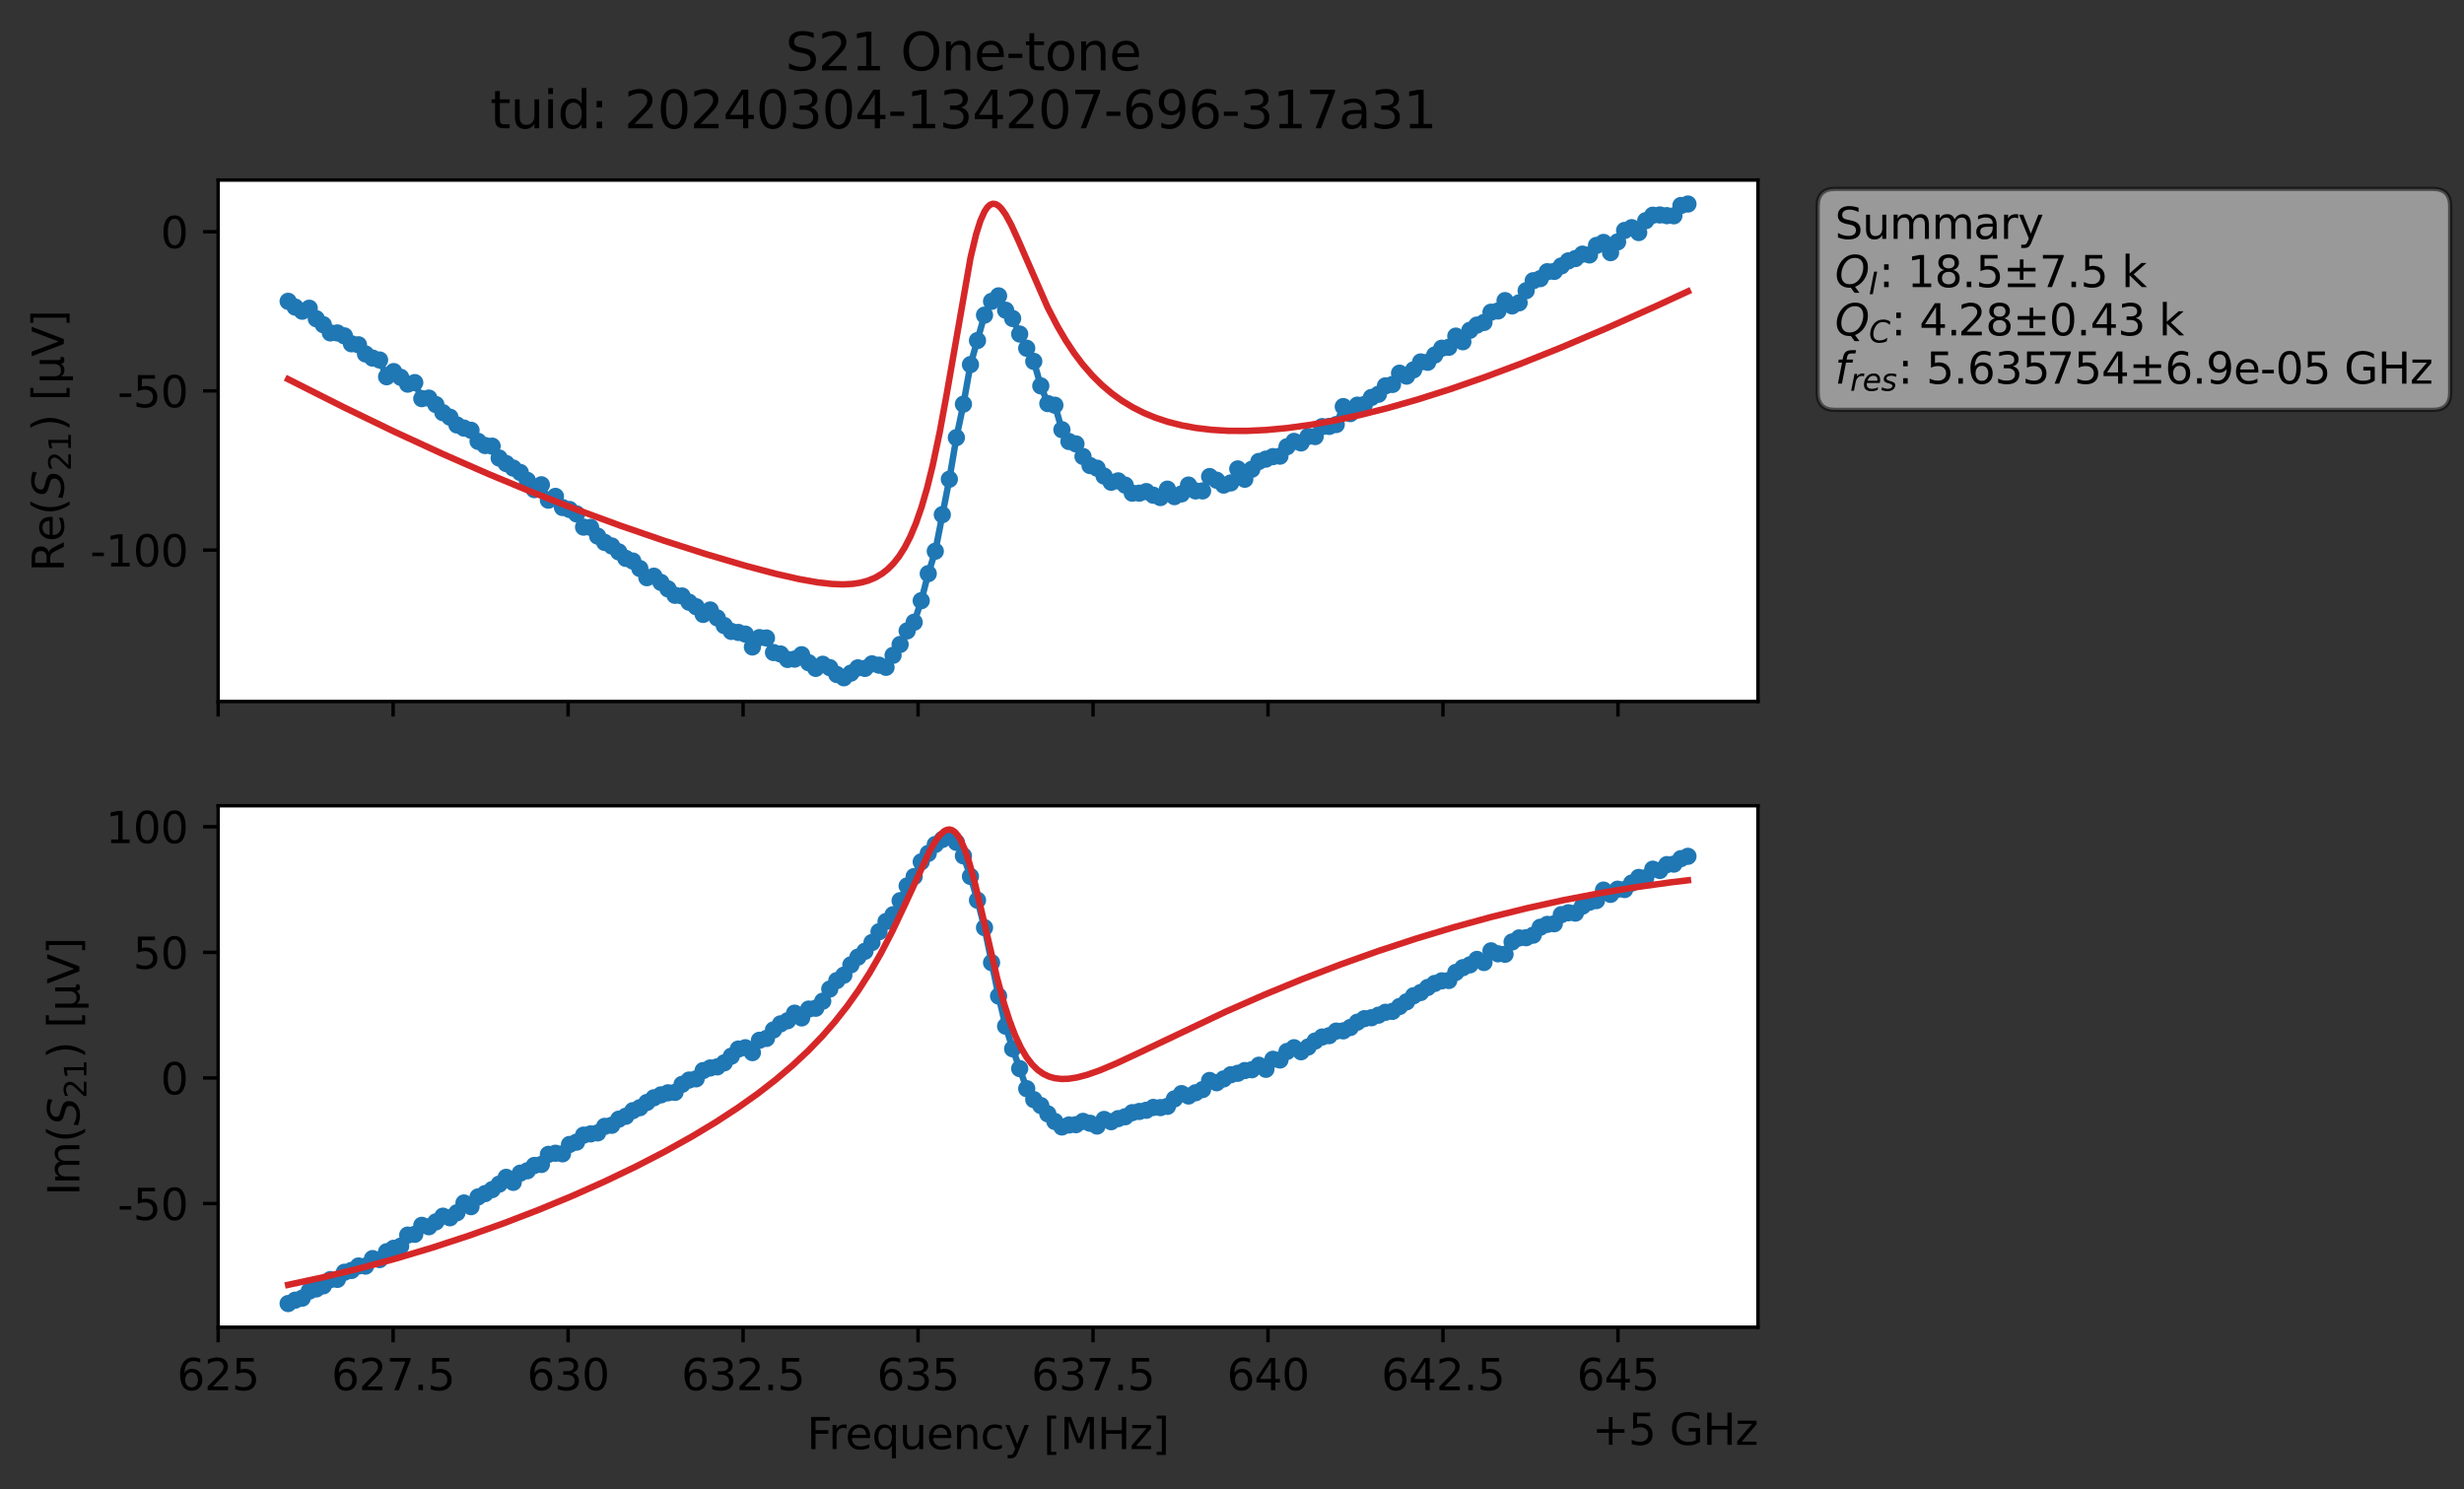 <?xml version="1.0" encoding="utf-8" standalone="no"?>
<!DOCTYPE svg PUBLIC "-//W3C//DTD SVG 1.1//EN"
  "http://www.w3.org/Graphics/SVG/1.1/DTD/svg11.dtd">
<svg xmlns:xlink="http://www.w3.org/1999/xlink" width="571.471pt" height="345.428pt" viewBox="0 0 571.471 345.428" xmlns="http://www.w3.org/2000/svg" version="1.1">
 <rect x="0" y="0" width="571.471" height="345.428" fill="#333333" stroke="none"/>
 <defs>
  <style type="text/css">*{stroke-linejoin: round; stroke-linecap: butt}</style>
 </defs>
 <g id="figure_1">
  <g id="patch_1">
   <path d="M 0 345.428 
L 571.471 345.428 
L 571.471 -0 
L 0 -0 
L 0 345.428 
z
" style="fill: none; opacity: 0"/>
  </g>
  <g id="axes_1">
   <g id="patch_2">
    <path d="M 50.595 162.72 
L 407.715 162.72 
L 407.715 41.76 
L 50.595 41.76 
z
" style="fill: #ffffff"/>
   </g>
   <g id="matplotlib.axis_1">
    <g id="xtick_1">
     <g id="line2d_1">
      <defs>
       <path id="mdb0ee7bb93" d="M 0 0 
L 0 3.5 
" style="stroke: #000000; stroke-width: 0.8"/>
      </defs>
      <g>
       <use xlink:href="#mdb0ee7bb93" x="50.595" y="162.72" style="stroke: #000000; stroke-width: 0.8"/>
      </g>
     </g>
    </g>
    <g id="xtick_2">
     <g id="line2d_2">
      <g>
       <use xlink:href="#mdb0ee7bb93" x="91.177" y="162.72" style="stroke: #000000; stroke-width: 0.8"/>
      </g>
     </g>
    </g>
    <g id="xtick_3">
     <g id="line2d_3">
      <g>
       <use xlink:href="#mdb0ee7bb93" x="131.759" y="162.72" style="stroke: #000000; stroke-width: 0.8"/>
      </g>
     </g>
    </g>
    <g id="xtick_4">
     <g id="line2d_4">
      <g>
       <use xlink:href="#mdb0ee7bb93" x="172.341" y="162.72" style="stroke: #000000; stroke-width: 0.8"/>
      </g>
     </g>
    </g>
    <g id="xtick_5">
     <g id="line2d_5">
      <g>
       <use xlink:href="#mdb0ee7bb93" x="212.923" y="162.72" style="stroke: #000000; stroke-width: 0.8"/>
      </g>
     </g>
    </g>
    <g id="xtick_6">
     <g id="line2d_6">
      <g>
       <use xlink:href="#mdb0ee7bb93" x="253.504" y="162.72" style="stroke: #000000; stroke-width: 0.8"/>
      </g>
     </g>
    </g>
    <g id="xtick_7">
     <g id="line2d_7">
      <g>
       <use xlink:href="#mdb0ee7bb93" x="294.086" y="162.72" style="stroke: #000000; stroke-width: 0.8"/>
      </g>
     </g>
    </g>
    <g id="xtick_8">
     <g id="line2d_8">
      <g>
       <use xlink:href="#mdb0ee7bb93" x="334.668" y="162.72" style="stroke: #000000; stroke-width: 0.8"/>
      </g>
     </g>
    </g>
    <g id="xtick_9">
     <g id="line2d_9">
      <g>
       <use xlink:href="#mdb0ee7bb93" x="375.25" y="162.72" style="stroke: #000000; stroke-width: 0.8"/>
      </g>
     </g>
    </g>
   </g>
   <g id="matplotlib.axis_2">
    <g id="ytick_1">
     <g id="line2d_10">
      <defs>
       <path id="mf6863c6b09" d="M 0 0 
L -3.5 0 
" style="stroke: #000000; stroke-width: 0.8"/>
      </defs>
      <g>
       <use xlink:href="#mf6863c6b09" x="50.595" y="127.597" style="stroke: #000000; stroke-width: 0.8"/>
      </g>
     </g>
     <g id="text_1">
      <!-- -100 -->
      <g transform="translate(20.9 131.396) scale(0.1 -0.1)">
       <defs>
        <path id="DejaVuSans-2d" d="M 313 2009 
L 1997 2009 
L 1997 1497 
L 313 1497 
L 313 2009 
z
" transform="scale(0.016)"/>
        <path id="DejaVuSans-31" d="M 794 531 
L 1825 531 
L 1825 4091 
L 703 3866 
L 703 4441 
L 1819 4666 
L 2450 4666 
L 2450 531 
L 3481 531 
L 3481 0 
L 794 0 
L 794 531 
z
" transform="scale(0.016)"/>
        <path id="DejaVuSans-30" d="M 2034 4250 
Q 1547 4250 1301 3770 
Q 1056 3291 1056 2328 
Q 1056 1369 1301 889 
Q 1547 409 2034 409 
Q 2525 409 2770 889 
Q 3016 1369 3016 2328 
Q 3016 3291 2770 3770 
Q 2525 4250 2034 4250 
z
M 2034 4750 
Q 2819 4750 3233 4129 
Q 3647 3509 3647 2328 
Q 3647 1150 3233 529 
Q 2819 -91 2034 -91 
Q 1250 -91 836 529 
Q 422 1150 422 2328 
Q 422 3509 836 4129 
Q 1250 4750 2034 4750 
z
" transform="scale(0.016)"/>
       </defs>
       <use xlink:href="#DejaVuSans-2d"/>
       <use xlink:href="#DejaVuSans-31" x="36.084"/>
       <use xlink:href="#DejaVuSans-30" x="99.707"/>
       <use xlink:href="#DejaVuSans-30" x="163.33"/>
      </g>
     </g>
    </g>
    <g id="ytick_2">
     <g id="line2d_11">
      <g>
       <use xlink:href="#mf6863c6b09" x="50.595" y="90.675" style="stroke: #000000; stroke-width: 0.8"/>
      </g>
     </g>
     <g id="text_2">
      <!-- -50 -->
      <g transform="translate(27.262 94.474) scale(0.1 -0.1)">
       <defs>
        <path id="DejaVuSans-35" d="M 691 4666 
L 3169 4666 
L 3169 4134 
L 1269 4134 
L 1269 2991 
Q 1406 3038 1543 3061 
Q 1681 3084 1819 3084 
Q 2600 3084 3056 2656 
Q 3513 2228 3513 1497 
Q 3513 744 3044 326 
Q 2575 -91 1722 -91 
Q 1428 -91 1123 -41 
Q 819 9 494 109 
L 494 744 
Q 775 591 1075 516 
Q 1375 441 1709 441 
Q 2250 441 2565 725 
Q 2881 1009 2881 1497 
Q 2881 1984 2565 2268 
Q 2250 2553 1709 2553 
Q 1456 2553 1204 2497 
Q 953 2441 691 2322 
L 691 4666 
z
" transform="scale(0.016)"/>
       </defs>
       <use xlink:href="#DejaVuSans-2d"/>
       <use xlink:href="#DejaVuSans-35" x="36.084"/>
       <use xlink:href="#DejaVuSans-30" x="99.707"/>
      </g>
     </g>
    </g>
    <g id="ytick_3">
     <g id="line2d_12">
      <g>
       <use xlink:href="#mf6863c6b09" x="50.595" y="53.753" style="stroke: #000000; stroke-width: 0.8"/>
      </g>
     </g>
     <g id="text_3">
      <!-- 0 -->
      <g transform="translate(37.233 57.552) scale(0.1 -0.1)">
       <use xlink:href="#DejaVuSans-30"/>
      </g>
     </g>
    </g>
    <g id="text_4">
     <!-- Re$(S_{21})$ [μV] -->
     <g transform="translate(14.8 132.59) rotate(-90) scale(0.1 -0.1)">
      <defs>
       <path id="DejaVuSans-52" d="M 2841 2188 
Q 3044 2119 3236 1894 
Q 3428 1669 3622 1275 
L 4263 0 
L 3584 0 
L 2988 1197 
Q 2756 1666 2539 1819 
Q 2322 1972 1947 1972 
L 1259 1972 
L 1259 0 
L 628 0 
L 628 4666 
L 2053 4666 
Q 2853 4666 3247 4331 
Q 3641 3997 3641 3322 
Q 3641 2881 3436 2590 
Q 3231 2300 2841 2188 
z
M 1259 4147 
L 1259 2491 
L 2053 2491 
Q 2509 2491 2742 2702 
Q 2975 2913 2975 3322 
Q 2975 3731 2742 3939 
Q 2509 4147 2053 4147 
L 1259 4147 
z
" transform="scale(0.016)"/>
       <path id="DejaVuSans-65" d="M 3597 1894 
L 3597 1613 
L 953 1613 
Q 991 1019 1311 708 
Q 1631 397 2203 397 
Q 2534 397 2845 478 
Q 3156 559 3463 722 
L 3463 178 
Q 3153 47 2828 -22 
Q 2503 -91 2169 -91 
Q 1331 -91 842 396 
Q 353 884 353 1716 
Q 353 2575 817 3079 
Q 1281 3584 2069 3584 
Q 2775 3584 3186 3129 
Q 3597 2675 3597 1894 
z
M 3022 2063 
Q 3016 2534 2758 2815 
Q 2500 3097 2075 3097 
Q 1594 3097 1305 2825 
Q 1016 2553 972 2059 
L 3022 2063 
z
" transform="scale(0.016)"/>
       <path id="DejaVuSans-28" d="M 1984 4856 
Q 1566 4138 1362 3434 
Q 1159 2731 1159 2009 
Q 1159 1288 1364 580 
Q 1569 -128 1984 -844 
L 1484 -844 
Q 1016 -109 783 600 
Q 550 1309 550 2009 
Q 550 2706 781 3412 
Q 1013 4119 1484 4856 
L 1984 4856 
z
" transform="scale(0.016)"/>
       <path id="DejaVuSans-Oblique-53" d="M 3859 4513 
L 3738 3897 
Q 3422 4066 3111 4152 
Q 2800 4238 2509 4238 
Q 1944 4238 1609 3991 
Q 1275 3744 1275 3334 
Q 1275 3109 1398 2989 
Q 1522 2869 2034 2731 
L 2413 2638 
Q 3053 2472 3303 2217 
Q 3553 1963 3553 1503 
Q 3553 797 2998 353 
Q 2444 -91 1538 -91 
Q 1166 -91 791 -17 
Q 416 56 38 206 
L 166 856 
Q 513 641 861 531 
Q 1209 422 1556 422 
Q 2147 422 2503 684 
Q 2859 947 2859 1369 
Q 2859 1650 2717 1795 
Q 2575 1941 2106 2059 
L 1728 2156 
Q 1081 2325 845 2545 
Q 609 2766 609 3163 
Q 609 3859 1145 4304 
Q 1681 4750 2541 4750 
Q 2875 4750 3203 4690 
Q 3531 4631 3859 4513 
z
" transform="scale(0.016)"/>
       <path id="DejaVuSans-32" d="M 1228 531 
L 3431 531 
L 3431 0 
L 469 0 
L 469 531 
Q 828 903 1448 1529 
Q 2069 2156 2228 2338 
Q 2531 2678 2651 2914 
Q 2772 3150 2772 3378 
Q 2772 3750 2511 3984 
Q 2250 4219 1831 4219 
Q 1534 4219 1204 4116 
Q 875 4013 500 3803 
L 500 4441 
Q 881 4594 1212 4672 
Q 1544 4750 1819 4750 
Q 2544 4750 2975 4387 
Q 3406 4025 3406 3419 
Q 3406 3131 3298 2873 
Q 3191 2616 2906 2266 
Q 2828 2175 2409 1742 
Q 1991 1309 1228 531 
z
" transform="scale(0.016)"/>
       <path id="DejaVuSans-29" d="M 513 4856 
L 1013 4856 
Q 1481 4119 1714 3412 
Q 1947 2706 1947 2009 
Q 1947 1309 1714 600 
Q 1481 -109 1013 -844 
L 513 -844 
Q 928 -128 1133 580 
Q 1338 1288 1338 2009 
Q 1338 2731 1133 3434 
Q 928 4138 513 4856 
z
" transform="scale(0.016)"/>
       <path id="DejaVuSans-20" transform="scale(0.016)"/>
       <path id="DejaVuSans-5b" d="M 550 4863 
L 1875 4863 
L 1875 4416 
L 1125 4416 
L 1125 -397 
L 1875 -397 
L 1875 -844 
L 550 -844 
L 550 4863 
z
" transform="scale(0.016)"/>
       <path id="DejaVuSans-3bc" d="M 544 -1331 
L 544 3500 
L 1119 3500 
L 1119 1325 
Q 1119 872 1334 640 
Q 1550 409 1972 409 
Q 2434 409 2667 671 
Q 2900 934 2900 1459 
L 2900 3500 
L 3475 3500 
L 3475 806 
Q 3475 619 3529 530 
Q 3584 441 3700 441 
Q 3728 441 3778 458 
Q 3828 475 3916 513 
L 3916 50 
Q 3788 -22 3673 -56 
Q 3559 -91 3450 -91 
Q 3234 -91 3106 31 
Q 2978 153 2931 403 
Q 2775 156 2548 32 
Q 2322 -91 2016 -91 
Q 1697 -91 1473 31 
Q 1250 153 1119 397 
L 1119 -1331 
L 544 -1331 
z
" transform="scale(0.016)"/>
       <path id="DejaVuSans-56" d="M 1831 0 
L 50 4666 
L 709 4666 
L 2188 738 
L 3669 4666 
L 4325 4666 
L 2547 0 
L 1831 0 
z
" transform="scale(0.016)"/>
       <path id="DejaVuSans-5d" d="M 1947 4863 
L 1947 -844 
L 622 -844 
L 622 -397 
L 1369 -397 
L 1369 4416 
L 622 4416 
L 622 4863 
L 1947 4863 
z
" transform="scale(0.016)"/>
      </defs>
      <use xlink:href="#DejaVuSans-52" transform="translate(0 0.016)"/>
      <use xlink:href="#DejaVuSans-65" transform="translate(69.482 0.016)"/>
      <use xlink:href="#DejaVuSans-28" transform="translate(131.006 0.016)"/>
      <use xlink:href="#DejaVuSans-Oblique-53" transform="translate(170.02 0.016)"/>
      <use xlink:href="#DejaVuSans-32" transform="translate(233.496 -16.391) scale(0.7)"/>
      <use xlink:href="#DejaVuSans-31" transform="translate(278.032 -16.391) scale(0.7)"/>
      <use xlink:href="#DejaVuSans-29" transform="translate(325.303 0.016)"/>
      <use xlink:href="#DejaVuSans-20" transform="translate(364.316 0.016)"/>
      <use xlink:href="#DejaVuSans-5b" transform="translate(396.104 0.016)"/>
      <use xlink:href="#DejaVuSans-3bc" transform="translate(435.117 0.016)"/>
      <use xlink:href="#DejaVuSans-56" transform="translate(498.74 0.016)"/>
      <use xlink:href="#DejaVuSans-5d" transform="translate(567.148 0.016)"/>
     </g>
    </g>
   </g>
   <g id="line2d_13">
    <path d="M 66.828 69.897 
L 68.459 71.236 
L 70.091 72.19 
L 71.722 71.497 
L 73.354 73.936 
L 74.985 75.322 
L 76.617 77.22 
L 78.248 77.232 
L 79.879 77.913 
L 81.511 79.743 
L 83.142 79.983 
L 84.774 82.104 
L 86.405 83.06 
L 88.037 83.506 
L 89.668 87.392 
L 91.299 86.197 
L 92.931 87.526 
L 94.562 89.109 
L 96.194 88.752 
L 97.825 92.475 
L 99.457 92.346 
L 101.088 93.844 
L 102.719 95.726 
L 104.351 96.767 
L 105.982 98.577 
L 107.614 99.303 
L 109.245 99.811 
L 110.877 102.375 
L 112.508 103.349 
L 114.14 103.492 
L 115.771 106.248 
L 117.402 107.528 
L 120.665 109.595 
L 122.297 111.424 
L 123.928 113.582 
L 125.56 112.452 
L 127.191 116.025 
L 128.822 115.145 
L 130.454 117.726 
L 132.085 118.182 
L 133.717 119.206 
L 135.348 122.277 
L 136.98 122.331 
L 138.611 124.359 
L 140.242 125.817 
L 141.874 126.645 
L 143.505 128.011 
L 145.137 129.524 
L 146.768 130.146 
L 148.4 131.881 
L 150.031 134.007 
L 151.662 133.657 
L 156.557 138.092 
L 158.188 138.244 
L 159.82 139.698 
L 161.451 140.734 
L 163.082 142.522 
L 164.714 141.49 
L 167.977 145.104 
L 169.608 146.462 
L 171.24 146.704 
L 172.871 147.086 
L 174.502 150.075 
L 176.134 147.907 
L 177.765 147.994 
L 179.397 151.365 
L 181.028 151.708 
L 182.66 152.97 
L 184.291 152.894 
L 185.922 151.873 
L 187.554 153.727 
L 189.185 155.038 
L 190.817 154.089 
L 192.448 154.871 
L 194.08 156.462 
L 195.711 157.222 
L 197.342 156.142 
L 198.974 154.917 
L 200.605 155.047 
L 202.237 153.994 
L 203.868 154.296 
L 205.5 154.797 
L 207.131 152.011 
L 208.762 149.495 
L 210.394 146.342 
L 212.025 144.337 
L 213.657 139.346 
L 215.288 133.068 
L 216.92 127.865 
L 220.182 111.166 
L 221.814 101.515 
L 223.445 93.75 
L 225.077 84.578 
L 228.34 73.097 
L 229.971 69.903 
L 231.602 68.631 
L 233.234 71.96 
L 234.865 73.884 
L 236.497 77.488 
L 239.76 83.823 
L 241.391 89.51 
L 243.022 93.623 
L 244.654 93.995 
L 246.285 99.675 
L 247.917 102.414 
L 249.548 102.972 
L 251.18 105.887 
L 252.811 107.996 
L 254.442 108.609 
L 256.074 110.427 
L 257.705 111.86 
L 259.337 111.546 
L 260.968 112.535 
L 262.6 114.397 
L 264.231 114.395 
L 265.862 114.031 
L 267.494 114.878 
L 269.125 115.417 
L 270.757 113.466 
L 272.388 115.205 
L 274.02 114.57 
L 275.651 112.516 
L 277.282 113.877 
L 278.914 113.873 
L 280.545 110.545 
L 282.177 111.395 
L 283.808 112.521 
L 285.44 112.022 
L 287.071 108.774 
L 288.703 111.166 
L 290.334 108.852 
L 291.965 107.043 
L 295.228 105.922 
L 296.86 105.812 
L 298.491 103.626 
L 300.123 102.388 
L 301.754 102.744 
L 303.385 101.239 
L 305.017 101.269 
L 306.648 98.957 
L 308.28 98.913 
L 309.911 98.484 
L 311.543 94.316 
L 313.174 95.941 
L 314.805 93.978 
L 316.437 93.827 
L 318.068 92.197 
L 319.7 91.459 
L 321.331 89.5 
L 322.963 89.182 
L 324.594 86.565 
L 326.225 87.25 
L 327.857 85.786 
L 329.488 83.96 
L 331.12 84.034 
L 334.383 80.773 
L 336.014 80.56 
L 337.645 77.969 
L 339.277 79.275 
L 340.908 76.622 
L 342.54 75.409 
L 344.171 74.805 
L 345.803 72.424 
L 347.434 72.136 
L 349.065 69.732 
L 350.697 70.962 
L 352.328 70.244 
L 353.96 67.431 
L 355.591 65.122 
L 357.223 64.635 
L 358.854 63.028 
L 360.485 62.958 
L 363.748 60.514 
L 365.38 59.981 
L 367.011 58.952 
L 368.643 59.137 
L 370.274 56.927 
L 371.905 56.235 
L 373.537 58.604 
L 376.8 53.451 
L 378.431 52.81 
L 380.063 53.945 
L 381.694 51.189 
L 383.325 49.921 
L 384.957 49.859 
L 386.588 50.023 
L 388.22 50.055 
L 389.851 47.671 
L 391.483 47.327 
L 391.483 47.327 
" clip-path="url(#p2d817235b3)" style="fill: none; stroke: #1f77b4; stroke-width: 1.5; stroke-linecap: square"/>
    <defs>
     <path id="m3c044a39e3" d="M 0 1.5 
C 0.398 1.5 0.779 1.342 1.061 1.061 
C 1.342 0.779 1.5 0.398 1.5 0 
C 1.5 -0.398 1.342 -0.779 1.061 -1.061 
C 0.779 -1.342 0.398 -1.5 0 -1.5 
C -0.398 -1.5 -0.779 -1.342 -1.061 -1.061 
C -1.342 -0.779 -1.5 -0.398 -1.5 0 
C -1.5 0.398 -1.342 0.779 -1.061 1.061 
C -0.779 1.342 -0.398 1.5 0 1.5 
z
" style="stroke: #1f77b4"/>
    </defs>
    <g clip-path="url(#p2d817235b3)">
     <use xlink:href="#m3c044a39e3" x="66.828" y="69.897" style="fill: #1f77b4; stroke: #1f77b4"/>
     <use xlink:href="#m3c044a39e3" x="68.459" y="71.236" style="fill: #1f77b4; stroke: #1f77b4"/>
     <use xlink:href="#m3c044a39e3" x="70.091" y="72.19" style="fill: #1f77b4; stroke: #1f77b4"/>
     <use xlink:href="#m3c044a39e3" x="71.722" y="71.497" style="fill: #1f77b4; stroke: #1f77b4"/>
     <use xlink:href="#m3c044a39e3" x="73.354" y="73.936" style="fill: #1f77b4; stroke: #1f77b4"/>
     <use xlink:href="#m3c044a39e3" x="74.985" y="75.322" style="fill: #1f77b4; stroke: #1f77b4"/>
     <use xlink:href="#m3c044a39e3" x="76.617" y="77.22" style="fill: #1f77b4; stroke: #1f77b4"/>
     <use xlink:href="#m3c044a39e3" x="78.248" y="77.232" style="fill: #1f77b4; stroke: #1f77b4"/>
     <use xlink:href="#m3c044a39e3" x="79.879" y="77.913" style="fill: #1f77b4; stroke: #1f77b4"/>
     <use xlink:href="#m3c044a39e3" x="81.511" y="79.743" style="fill: #1f77b4; stroke: #1f77b4"/>
     <use xlink:href="#m3c044a39e3" x="83.142" y="79.983" style="fill: #1f77b4; stroke: #1f77b4"/>
     <use xlink:href="#m3c044a39e3" x="84.774" y="82.104" style="fill: #1f77b4; stroke: #1f77b4"/>
     <use xlink:href="#m3c044a39e3" x="86.405" y="83.06" style="fill: #1f77b4; stroke: #1f77b4"/>
     <use xlink:href="#m3c044a39e3" x="88.037" y="83.506" style="fill: #1f77b4; stroke: #1f77b4"/>
     <use xlink:href="#m3c044a39e3" x="89.668" y="87.392" style="fill: #1f77b4; stroke: #1f77b4"/>
     <use xlink:href="#m3c044a39e3" x="91.299" y="86.197" style="fill: #1f77b4; stroke: #1f77b4"/>
     <use xlink:href="#m3c044a39e3" x="92.931" y="87.526" style="fill: #1f77b4; stroke: #1f77b4"/>
     <use xlink:href="#m3c044a39e3" x="94.562" y="89.109" style="fill: #1f77b4; stroke: #1f77b4"/>
     <use xlink:href="#m3c044a39e3" x="96.194" y="88.752" style="fill: #1f77b4; stroke: #1f77b4"/>
     <use xlink:href="#m3c044a39e3" x="97.825" y="92.475" style="fill: #1f77b4; stroke: #1f77b4"/>
     <use xlink:href="#m3c044a39e3" x="99.457" y="92.346" style="fill: #1f77b4; stroke: #1f77b4"/>
     <use xlink:href="#m3c044a39e3" x="101.088" y="93.844" style="fill: #1f77b4; stroke: #1f77b4"/>
     <use xlink:href="#m3c044a39e3" x="102.719" y="95.726" style="fill: #1f77b4; stroke: #1f77b4"/>
     <use xlink:href="#m3c044a39e3" x="104.351" y="96.767" style="fill: #1f77b4; stroke: #1f77b4"/>
     <use xlink:href="#m3c044a39e3" x="105.982" y="98.577" style="fill: #1f77b4; stroke: #1f77b4"/>
     <use xlink:href="#m3c044a39e3" x="107.614" y="99.303" style="fill: #1f77b4; stroke: #1f77b4"/>
     <use xlink:href="#m3c044a39e3" x="109.245" y="99.811" style="fill: #1f77b4; stroke: #1f77b4"/>
     <use xlink:href="#m3c044a39e3" x="110.877" y="102.375" style="fill: #1f77b4; stroke: #1f77b4"/>
     <use xlink:href="#m3c044a39e3" x="112.508" y="103.349" style="fill: #1f77b4; stroke: #1f77b4"/>
     <use xlink:href="#m3c044a39e3" x="114.14" y="103.492" style="fill: #1f77b4; stroke: #1f77b4"/>
     <use xlink:href="#m3c044a39e3" x="115.771" y="106.248" style="fill: #1f77b4; stroke: #1f77b4"/>
     <use xlink:href="#m3c044a39e3" x="117.402" y="107.528" style="fill: #1f77b4; stroke: #1f77b4"/>
     <use xlink:href="#m3c044a39e3" x="119.034" y="108.582" style="fill: #1f77b4; stroke: #1f77b4"/>
     <use xlink:href="#m3c044a39e3" x="120.665" y="109.595" style="fill: #1f77b4; stroke: #1f77b4"/>
     <use xlink:href="#m3c044a39e3" x="122.297" y="111.424" style="fill: #1f77b4; stroke: #1f77b4"/>
     <use xlink:href="#m3c044a39e3" x="123.928" y="113.582" style="fill: #1f77b4; stroke: #1f77b4"/>
     <use xlink:href="#m3c044a39e3" x="125.56" y="112.452" style="fill: #1f77b4; stroke: #1f77b4"/>
     <use xlink:href="#m3c044a39e3" x="127.191" y="116.025" style="fill: #1f77b4; stroke: #1f77b4"/>
     <use xlink:href="#m3c044a39e3" x="128.822" y="115.145" style="fill: #1f77b4; stroke: #1f77b4"/>
     <use xlink:href="#m3c044a39e3" x="130.454" y="117.726" style="fill: #1f77b4; stroke: #1f77b4"/>
     <use xlink:href="#m3c044a39e3" x="132.085" y="118.182" style="fill: #1f77b4; stroke: #1f77b4"/>
     <use xlink:href="#m3c044a39e3" x="133.717" y="119.206" style="fill: #1f77b4; stroke: #1f77b4"/>
     <use xlink:href="#m3c044a39e3" x="135.348" y="122.277" style="fill: #1f77b4; stroke: #1f77b4"/>
     <use xlink:href="#m3c044a39e3" x="136.98" y="122.331" style="fill: #1f77b4; stroke: #1f77b4"/>
     <use xlink:href="#m3c044a39e3" x="138.611" y="124.359" style="fill: #1f77b4; stroke: #1f77b4"/>
     <use xlink:href="#m3c044a39e3" x="140.242" y="125.817" style="fill: #1f77b4; stroke: #1f77b4"/>
     <use xlink:href="#m3c044a39e3" x="141.874" y="126.645" style="fill: #1f77b4; stroke: #1f77b4"/>
     <use xlink:href="#m3c044a39e3" x="143.505" y="128.011" style="fill: #1f77b4; stroke: #1f77b4"/>
     <use xlink:href="#m3c044a39e3" x="145.137" y="129.524" style="fill: #1f77b4; stroke: #1f77b4"/>
     <use xlink:href="#m3c044a39e3" x="146.768" y="130.146" style="fill: #1f77b4; stroke: #1f77b4"/>
     <use xlink:href="#m3c044a39e3" x="148.4" y="131.881" style="fill: #1f77b4; stroke: #1f77b4"/>
     <use xlink:href="#m3c044a39e3" x="150.031" y="134.007" style="fill: #1f77b4; stroke: #1f77b4"/>
     <use xlink:href="#m3c044a39e3" x="151.662" y="133.657" style="fill: #1f77b4; stroke: #1f77b4"/>
     <use xlink:href="#m3c044a39e3" x="153.294" y="135.102" style="fill: #1f77b4; stroke: #1f77b4"/>
     <use xlink:href="#m3c044a39e3" x="154.925" y="136.598" style="fill: #1f77b4; stroke: #1f77b4"/>
     <use xlink:href="#m3c044a39e3" x="156.557" y="138.092" style="fill: #1f77b4; stroke: #1f77b4"/>
     <use xlink:href="#m3c044a39e3" x="158.188" y="138.244" style="fill: #1f77b4; stroke: #1f77b4"/>
     <use xlink:href="#m3c044a39e3" x="159.82" y="139.698" style="fill: #1f77b4; stroke: #1f77b4"/>
     <use xlink:href="#m3c044a39e3" x="161.451" y="140.734" style="fill: #1f77b4; stroke: #1f77b4"/>
     <use xlink:href="#m3c044a39e3" x="163.082" y="142.522" style="fill: #1f77b4; stroke: #1f77b4"/>
     <use xlink:href="#m3c044a39e3" x="164.714" y="141.49" style="fill: #1f77b4; stroke: #1f77b4"/>
     <use xlink:href="#m3c044a39e3" x="166.345" y="143.328" style="fill: #1f77b4; stroke: #1f77b4"/>
     <use xlink:href="#m3c044a39e3" x="167.977" y="145.104" style="fill: #1f77b4; stroke: #1f77b4"/>
     <use xlink:href="#m3c044a39e3" x="169.608" y="146.462" style="fill: #1f77b4; stroke: #1f77b4"/>
     <use xlink:href="#m3c044a39e3" x="171.24" y="146.704" style="fill: #1f77b4; stroke: #1f77b4"/>
     <use xlink:href="#m3c044a39e3" x="172.871" y="147.086" style="fill: #1f77b4; stroke: #1f77b4"/>
     <use xlink:href="#m3c044a39e3" x="174.502" y="150.075" style="fill: #1f77b4; stroke: #1f77b4"/>
     <use xlink:href="#m3c044a39e3" x="176.134" y="147.907" style="fill: #1f77b4; stroke: #1f77b4"/>
     <use xlink:href="#m3c044a39e3" x="177.765" y="147.994" style="fill: #1f77b4; stroke: #1f77b4"/>
     <use xlink:href="#m3c044a39e3" x="179.397" y="151.365" style="fill: #1f77b4; stroke: #1f77b4"/>
     <use xlink:href="#m3c044a39e3" x="181.028" y="151.708" style="fill: #1f77b4; stroke: #1f77b4"/>
     <use xlink:href="#m3c044a39e3" x="182.66" y="152.97" style="fill: #1f77b4; stroke: #1f77b4"/>
     <use xlink:href="#m3c044a39e3" x="184.291" y="152.894" style="fill: #1f77b4; stroke: #1f77b4"/>
     <use xlink:href="#m3c044a39e3" x="185.922" y="151.873" style="fill: #1f77b4; stroke: #1f77b4"/>
     <use xlink:href="#m3c044a39e3" x="187.554" y="153.727" style="fill: #1f77b4; stroke: #1f77b4"/>
     <use xlink:href="#m3c044a39e3" x="189.185" y="155.038" style="fill: #1f77b4; stroke: #1f77b4"/>
     <use xlink:href="#m3c044a39e3" x="190.817" y="154.089" style="fill: #1f77b4; stroke: #1f77b4"/>
     <use xlink:href="#m3c044a39e3" x="192.448" y="154.871" style="fill: #1f77b4; stroke: #1f77b4"/>
     <use xlink:href="#m3c044a39e3" x="194.08" y="156.462" style="fill: #1f77b4; stroke: #1f77b4"/>
     <use xlink:href="#m3c044a39e3" x="195.711" y="157.222" style="fill: #1f77b4; stroke: #1f77b4"/>
     <use xlink:href="#m3c044a39e3" x="197.342" y="156.142" style="fill: #1f77b4; stroke: #1f77b4"/>
     <use xlink:href="#m3c044a39e3" x="198.974" y="154.917" style="fill: #1f77b4; stroke: #1f77b4"/>
     <use xlink:href="#m3c044a39e3" x="200.605" y="155.047" style="fill: #1f77b4; stroke: #1f77b4"/>
     <use xlink:href="#m3c044a39e3" x="202.237" y="153.994" style="fill: #1f77b4; stroke: #1f77b4"/>
     <use xlink:href="#m3c044a39e3" x="203.868" y="154.296" style="fill: #1f77b4; stroke: #1f77b4"/>
     <use xlink:href="#m3c044a39e3" x="205.5" y="154.797" style="fill: #1f77b4; stroke: #1f77b4"/>
     <use xlink:href="#m3c044a39e3" x="207.131" y="152.011" style="fill: #1f77b4; stroke: #1f77b4"/>
     <use xlink:href="#m3c044a39e3" x="208.762" y="149.495" style="fill: #1f77b4; stroke: #1f77b4"/>
     <use xlink:href="#m3c044a39e3" x="210.394" y="146.342" style="fill: #1f77b4; stroke: #1f77b4"/>
     <use xlink:href="#m3c044a39e3" x="212.025" y="144.337" style="fill: #1f77b4; stroke: #1f77b4"/>
     <use xlink:href="#m3c044a39e3" x="213.657" y="139.346" style="fill: #1f77b4; stroke: #1f77b4"/>
     <use xlink:href="#m3c044a39e3" x="215.288" y="133.068" style="fill: #1f77b4; stroke: #1f77b4"/>
     <use xlink:href="#m3c044a39e3" x="216.92" y="127.865" style="fill: #1f77b4; stroke: #1f77b4"/>
     <use xlink:href="#m3c044a39e3" x="218.551" y="119.389" style="fill: #1f77b4; stroke: #1f77b4"/>
     <use xlink:href="#m3c044a39e3" x="220.182" y="111.166" style="fill: #1f77b4; stroke: #1f77b4"/>
     <use xlink:href="#m3c044a39e3" x="221.814" y="101.515" style="fill: #1f77b4; stroke: #1f77b4"/>
     <use xlink:href="#m3c044a39e3" x="223.445" y="93.75" style="fill: #1f77b4; stroke: #1f77b4"/>
     <use xlink:href="#m3c044a39e3" x="225.077" y="84.578" style="fill: #1f77b4; stroke: #1f77b4"/>
     <use xlink:href="#m3c044a39e3" x="226.708" y="78.99" style="fill: #1f77b4; stroke: #1f77b4"/>
     <use xlink:href="#m3c044a39e3" x="228.34" y="73.097" style="fill: #1f77b4; stroke: #1f77b4"/>
     <use xlink:href="#m3c044a39e3" x="229.971" y="69.903" style="fill: #1f77b4; stroke: #1f77b4"/>
     <use xlink:href="#m3c044a39e3" x="231.602" y="68.631" style="fill: #1f77b4; stroke: #1f77b4"/>
     <use xlink:href="#m3c044a39e3" x="233.234" y="71.96" style="fill: #1f77b4; stroke: #1f77b4"/>
     <use xlink:href="#m3c044a39e3" x="234.865" y="73.884" style="fill: #1f77b4; stroke: #1f77b4"/>
     <use xlink:href="#m3c044a39e3" x="236.497" y="77.488" style="fill: #1f77b4; stroke: #1f77b4"/>
     <use xlink:href="#m3c044a39e3" x="238.128" y="80.777" style="fill: #1f77b4; stroke: #1f77b4"/>
     <use xlink:href="#m3c044a39e3" x="239.76" y="83.823" style="fill: #1f77b4; stroke: #1f77b4"/>
     <use xlink:href="#m3c044a39e3" x="241.391" y="89.51" style="fill: #1f77b4; stroke: #1f77b4"/>
     <use xlink:href="#m3c044a39e3" x="243.022" y="93.623" style="fill: #1f77b4; stroke: #1f77b4"/>
     <use xlink:href="#m3c044a39e3" x="244.654" y="93.995" style="fill: #1f77b4; stroke: #1f77b4"/>
     <use xlink:href="#m3c044a39e3" x="246.285" y="99.675" style="fill: #1f77b4; stroke: #1f77b4"/>
     <use xlink:href="#m3c044a39e3" x="247.917" y="102.414" style="fill: #1f77b4; stroke: #1f77b4"/>
     <use xlink:href="#m3c044a39e3" x="249.548" y="102.972" style="fill: #1f77b4; stroke: #1f77b4"/>
     <use xlink:href="#m3c044a39e3" x="251.18" y="105.887" style="fill: #1f77b4; stroke: #1f77b4"/>
     <use xlink:href="#m3c044a39e3" x="252.811" y="107.996" style="fill: #1f77b4; stroke: #1f77b4"/>
     <use xlink:href="#m3c044a39e3" x="254.442" y="108.609" style="fill: #1f77b4; stroke: #1f77b4"/>
     <use xlink:href="#m3c044a39e3" x="256.074" y="110.427" style="fill: #1f77b4; stroke: #1f77b4"/>
     <use xlink:href="#m3c044a39e3" x="257.705" y="111.86" style="fill: #1f77b4; stroke: #1f77b4"/>
     <use xlink:href="#m3c044a39e3" x="259.337" y="111.546" style="fill: #1f77b4; stroke: #1f77b4"/>
     <use xlink:href="#m3c044a39e3" x="260.968" y="112.535" style="fill: #1f77b4; stroke: #1f77b4"/>
     <use xlink:href="#m3c044a39e3" x="262.6" y="114.397" style="fill: #1f77b4; stroke: #1f77b4"/>
     <use xlink:href="#m3c044a39e3" x="264.231" y="114.395" style="fill: #1f77b4; stroke: #1f77b4"/>
     <use xlink:href="#m3c044a39e3" x="265.862" y="114.031" style="fill: #1f77b4; stroke: #1f77b4"/>
     <use xlink:href="#m3c044a39e3" x="267.494" y="114.878" style="fill: #1f77b4; stroke: #1f77b4"/>
     <use xlink:href="#m3c044a39e3" x="269.125" y="115.417" style="fill: #1f77b4; stroke: #1f77b4"/>
     <use xlink:href="#m3c044a39e3" x="270.757" y="113.466" style="fill: #1f77b4; stroke: #1f77b4"/>
     <use xlink:href="#m3c044a39e3" x="272.388" y="115.205" style="fill: #1f77b4; stroke: #1f77b4"/>
     <use xlink:href="#m3c044a39e3" x="274.02" y="114.57" style="fill: #1f77b4; stroke: #1f77b4"/>
     <use xlink:href="#m3c044a39e3" x="275.651" y="112.516" style="fill: #1f77b4; stroke: #1f77b4"/>
     <use xlink:href="#m3c044a39e3" x="277.282" y="113.877" style="fill: #1f77b4; stroke: #1f77b4"/>
     <use xlink:href="#m3c044a39e3" x="278.914" y="113.873" style="fill: #1f77b4; stroke: #1f77b4"/>
     <use xlink:href="#m3c044a39e3" x="280.545" y="110.545" style="fill: #1f77b4; stroke: #1f77b4"/>
     <use xlink:href="#m3c044a39e3" x="282.177" y="111.395" style="fill: #1f77b4; stroke: #1f77b4"/>
     <use xlink:href="#m3c044a39e3" x="283.808" y="112.521" style="fill: #1f77b4; stroke: #1f77b4"/>
     <use xlink:href="#m3c044a39e3" x="285.44" y="112.022" style="fill: #1f77b4; stroke: #1f77b4"/>
     <use xlink:href="#m3c044a39e3" x="287.071" y="108.774" style="fill: #1f77b4; stroke: #1f77b4"/>
     <use xlink:href="#m3c044a39e3" x="288.703" y="111.166" style="fill: #1f77b4; stroke: #1f77b4"/>
     <use xlink:href="#m3c044a39e3" x="290.334" y="108.852" style="fill: #1f77b4; stroke: #1f77b4"/>
     <use xlink:href="#m3c044a39e3" x="291.965" y="107.043" style="fill: #1f77b4; stroke: #1f77b4"/>
     <use xlink:href="#m3c044a39e3" x="293.597" y="106.504" style="fill: #1f77b4; stroke: #1f77b4"/>
     <use xlink:href="#m3c044a39e3" x="295.228" y="105.922" style="fill: #1f77b4; stroke: #1f77b4"/>
     <use xlink:href="#m3c044a39e3" x="296.86" y="105.812" style="fill: #1f77b4; stroke: #1f77b4"/>
     <use xlink:href="#m3c044a39e3" x="298.491" y="103.626" style="fill: #1f77b4; stroke: #1f77b4"/>
     <use xlink:href="#m3c044a39e3" x="300.123" y="102.388" style="fill: #1f77b4; stroke: #1f77b4"/>
     <use xlink:href="#m3c044a39e3" x="301.754" y="102.744" style="fill: #1f77b4; stroke: #1f77b4"/>
     <use xlink:href="#m3c044a39e3" x="303.385" y="101.239" style="fill: #1f77b4; stroke: #1f77b4"/>
     <use xlink:href="#m3c044a39e3" x="305.017" y="101.269" style="fill: #1f77b4; stroke: #1f77b4"/>
     <use xlink:href="#m3c044a39e3" x="306.648" y="98.957" style="fill: #1f77b4; stroke: #1f77b4"/>
     <use xlink:href="#m3c044a39e3" x="308.28" y="98.913" style="fill: #1f77b4; stroke: #1f77b4"/>
     <use xlink:href="#m3c044a39e3" x="309.911" y="98.484" style="fill: #1f77b4; stroke: #1f77b4"/>
     <use xlink:href="#m3c044a39e3" x="311.543" y="94.316" style="fill: #1f77b4; stroke: #1f77b4"/>
     <use xlink:href="#m3c044a39e3" x="313.174" y="95.941" style="fill: #1f77b4; stroke: #1f77b4"/>
     <use xlink:href="#m3c044a39e3" x="314.805" y="93.978" style="fill: #1f77b4; stroke: #1f77b4"/>
     <use xlink:href="#m3c044a39e3" x="316.437" y="93.827" style="fill: #1f77b4; stroke: #1f77b4"/>
     <use xlink:href="#m3c044a39e3" x="318.068" y="92.197" style="fill: #1f77b4; stroke: #1f77b4"/>
     <use xlink:href="#m3c044a39e3" x="319.7" y="91.459" style="fill: #1f77b4; stroke: #1f77b4"/>
     <use xlink:href="#m3c044a39e3" x="321.331" y="89.5" style="fill: #1f77b4; stroke: #1f77b4"/>
     <use xlink:href="#m3c044a39e3" x="322.963" y="89.182" style="fill: #1f77b4; stroke: #1f77b4"/>
     <use xlink:href="#m3c044a39e3" x="324.594" y="86.565" style="fill: #1f77b4; stroke: #1f77b4"/>
     <use xlink:href="#m3c044a39e3" x="326.225" y="87.25" style="fill: #1f77b4; stroke: #1f77b4"/>
     <use xlink:href="#m3c044a39e3" x="327.857" y="85.786" style="fill: #1f77b4; stroke: #1f77b4"/>
     <use xlink:href="#m3c044a39e3" x="329.488" y="83.96" style="fill: #1f77b4; stroke: #1f77b4"/>
     <use xlink:href="#m3c044a39e3" x="331.12" y="84.034" style="fill: #1f77b4; stroke: #1f77b4"/>
     <use xlink:href="#m3c044a39e3" x="332.751" y="82.36" style="fill: #1f77b4; stroke: #1f77b4"/>
     <use xlink:href="#m3c044a39e3" x="334.383" y="80.773" style="fill: #1f77b4; stroke: #1f77b4"/>
     <use xlink:href="#m3c044a39e3" x="336.014" y="80.56" style="fill: #1f77b4; stroke: #1f77b4"/>
     <use xlink:href="#m3c044a39e3" x="337.645" y="77.969" style="fill: #1f77b4; stroke: #1f77b4"/>
     <use xlink:href="#m3c044a39e3" x="339.277" y="79.275" style="fill: #1f77b4; stroke: #1f77b4"/>
     <use xlink:href="#m3c044a39e3" x="340.908" y="76.622" style="fill: #1f77b4; stroke: #1f77b4"/>
     <use xlink:href="#m3c044a39e3" x="342.54" y="75.409" style="fill: #1f77b4; stroke: #1f77b4"/>
     <use xlink:href="#m3c044a39e3" x="344.171" y="74.805" style="fill: #1f77b4; stroke: #1f77b4"/>
     <use xlink:href="#m3c044a39e3" x="345.803" y="72.424" style="fill: #1f77b4; stroke: #1f77b4"/>
     <use xlink:href="#m3c044a39e3" x="347.434" y="72.136" style="fill: #1f77b4; stroke: #1f77b4"/>
     <use xlink:href="#m3c044a39e3" x="349.065" y="69.732" style="fill: #1f77b4; stroke: #1f77b4"/>
     <use xlink:href="#m3c044a39e3" x="350.697" y="70.962" style="fill: #1f77b4; stroke: #1f77b4"/>
     <use xlink:href="#m3c044a39e3" x="352.328" y="70.244" style="fill: #1f77b4; stroke: #1f77b4"/>
     <use xlink:href="#m3c044a39e3" x="353.96" y="67.431" style="fill: #1f77b4; stroke: #1f77b4"/>
     <use xlink:href="#m3c044a39e3" x="355.591" y="65.122" style="fill: #1f77b4; stroke: #1f77b4"/>
     <use xlink:href="#m3c044a39e3" x="357.223" y="64.635" style="fill: #1f77b4; stroke: #1f77b4"/>
     <use xlink:href="#m3c044a39e3" x="358.854" y="63.028" style="fill: #1f77b4; stroke: #1f77b4"/>
     <use xlink:href="#m3c044a39e3" x="360.485" y="62.958" style="fill: #1f77b4; stroke: #1f77b4"/>
     <use xlink:href="#m3c044a39e3" x="362.117" y="61.689" style="fill: #1f77b4; stroke: #1f77b4"/>
     <use xlink:href="#m3c044a39e3" x="363.748" y="60.514" style="fill: #1f77b4; stroke: #1f77b4"/>
     <use xlink:href="#m3c044a39e3" x="365.38" y="59.981" style="fill: #1f77b4; stroke: #1f77b4"/>
     <use xlink:href="#m3c044a39e3" x="367.011" y="58.952" style="fill: #1f77b4; stroke: #1f77b4"/>
     <use xlink:href="#m3c044a39e3" x="368.643" y="59.137" style="fill: #1f77b4; stroke: #1f77b4"/>
     <use xlink:href="#m3c044a39e3" x="370.274" y="56.927" style="fill: #1f77b4; stroke: #1f77b4"/>
     <use xlink:href="#m3c044a39e3" x="371.905" y="56.235" style="fill: #1f77b4; stroke: #1f77b4"/>
     <use xlink:href="#m3c044a39e3" x="373.537" y="58.604" style="fill: #1f77b4; stroke: #1f77b4"/>
     <use xlink:href="#m3c044a39e3" x="375.168" y="56.113" style="fill: #1f77b4; stroke: #1f77b4"/>
     <use xlink:href="#m3c044a39e3" x="376.8" y="53.451" style="fill: #1f77b4; stroke: #1f77b4"/>
     <use xlink:href="#m3c044a39e3" x="378.431" y="52.81" style="fill: #1f77b4; stroke: #1f77b4"/>
     <use xlink:href="#m3c044a39e3" x="380.063" y="53.945" style="fill: #1f77b4; stroke: #1f77b4"/>
     <use xlink:href="#m3c044a39e3" x="381.694" y="51.189" style="fill: #1f77b4; stroke: #1f77b4"/>
     <use xlink:href="#m3c044a39e3" x="383.325" y="49.921" style="fill: #1f77b4; stroke: #1f77b4"/>
     <use xlink:href="#m3c044a39e3" x="384.957" y="49.859" style="fill: #1f77b4; stroke: #1f77b4"/>
     <use xlink:href="#m3c044a39e3" x="386.588" y="50.023" style="fill: #1f77b4; stroke: #1f77b4"/>
     <use xlink:href="#m3c044a39e3" x="388.22" y="50.055" style="fill: #1f77b4; stroke: #1f77b4"/>
     <use xlink:href="#m3c044a39e3" x="389.851" y="47.671" style="fill: #1f77b4; stroke: #1f77b4"/>
     <use xlink:href="#m3c044a39e3" x="391.483" y="47.327" style="fill: #1f77b4; stroke: #1f77b4"/>
    </g>
   </g>
   <g id="line2d_14">
    <path d="M 66.828 87.961 
L 79.827 94.511 
L 91.526 100.162 
L 102.576 105.259 
L 113.3 109.961 
L 123.699 114.276 
L 133.774 118.218 
L 143.848 121.922 
L 153.923 125.389 
L 163.672 128.513 
L 172.771 131.2 
L 179.921 133.098 
L 185.446 134.352 
L 189.67 135.097 
L 192.92 135.464 
L 195.52 135.561 
L 197.795 135.44 
L 199.745 135.129 
L 201.37 134.676 
L 202.994 133.999 
L 204.619 133.036 
L 205.919 132.01 
L 207.219 130.705 
L 208.519 129.064 
L 209.819 127.021 
L 211.119 124.499 
L 212.419 121.416 
L 213.719 117.684 
L 215.019 113.221 
L 216.319 107.967 
L 217.944 100.261 
L 219.568 91.408 
L 225.093 59.778 
L 226.393 54.343 
L 227.368 51.247 
L 228.343 49.049 
L 228.993 48.08 
L 229.643 47.491 
L 230.293 47.258 
L 230.943 47.352 
L 231.593 47.737 
L 232.243 48.379 
L 233.218 49.741 
L 234.517 52.124 
L 236.142 55.672 
L 242.967 71.287 
L 245.242 75.67 
L 247.192 78.992 
L 249.142 81.93 
L 251.091 84.518 
L 253.366 87.139 
L 255.641 89.385 
L 257.916 91.306 
L 260.191 92.945 
L 262.791 94.522 
L 265.391 95.827 
L 267.99 96.898 
L 270.915 97.865 
L 274.165 98.684 
L 277.415 99.276 
L 280.99 99.701 
L 284.889 99.934 
L 289.114 99.953 
L 293.664 99.743 
L 298.538 99.287 
L 303.738 98.575 
L 309.263 97.596 
L 315.437 96.265 
L 321.937 94.627 
L 328.762 92.68 
L 336.236 90.311 
L 344.361 87.49 
L 352.81 84.322 
L 362.234 80.543 
L 372.634 76.123 
L 384.008 71.042 
L 391.483 67.591 
L 391.483 67.591 
" clip-path="url(#p2d817235b3)" style="fill: none; stroke: #d62728; stroke-width: 1.5; stroke-linecap: square"/>
   </g>
   <g id="patch_3">
    <path d="M 50.595 162.72 
L 50.595 41.76 
" style="fill: none; stroke: #000000; stroke-width: 0.8; stroke-linejoin: miter; stroke-linecap: square"/>
   </g>
   <g id="patch_4">
    <path d="M 407.715 162.72 
L 407.715 41.76 
" style="fill: none; stroke: #000000; stroke-width: 0.8; stroke-linejoin: miter; stroke-linecap: square"/>
   </g>
   <g id="patch_5">
    <path d="M 50.595 162.72 
L 407.715 162.72 
" style="fill: none; stroke: #000000; stroke-width: 0.8; stroke-linejoin: miter; stroke-linecap: square"/>
   </g>
   <g id="patch_6">
    <path d="M 50.595 41.76 
L 407.715 41.76 
" style="fill: none; stroke: #000000; stroke-width: 0.8; stroke-linejoin: miter; stroke-linecap: square"/>
   </g>
   <g id="text_5">
    <g id="patch_7">
     <path d="M 425.571 95.08 
L 564.271 95.08 
Q 568.271 95.08 568.271 91.08 
L 568.271 47.808 
Q 568.271 43.808 564.271 43.808 
L 425.571 43.808 
Q 421.571 43.808 421.571 47.808 
L 421.571 91.08 
Q 421.571 95.08 425.571 95.08 
z
" style="fill: #ffffff; opacity: 0.5; stroke: #000000; stroke-linejoin: miter"/>
    </g>
    <!-- Summary -->
    <g transform="translate(425.571 55.406) scale(0.1 -0.1)">
     <defs>
      <path id="DejaVuSans-53" d="M 3425 4513 
L 3425 3897 
Q 3066 4069 2747 4153 
Q 2428 4238 2131 4238 
Q 1616 4238 1336 4038 
Q 1056 3838 1056 3469 
Q 1056 3159 1242 3001 
Q 1428 2844 1947 2747 
L 2328 2669 
Q 3034 2534 3370 2195 
Q 3706 1856 3706 1288 
Q 3706 609 3251 259 
Q 2797 -91 1919 -91 
Q 1588 -91 1214 -16 
Q 841 59 441 206 
L 441 856 
Q 825 641 1194 531 
Q 1563 422 1919 422 
Q 2459 422 2753 634 
Q 3047 847 3047 1241 
Q 3047 1584 2836 1778 
Q 2625 1972 2144 2069 
L 1759 2144 
Q 1053 2284 737 2584 
Q 422 2884 422 3419 
Q 422 4038 858 4394 
Q 1294 4750 2059 4750 
Q 2388 4750 2728 4690 
Q 3069 4631 3425 4513 
z
" transform="scale(0.016)"/>
      <path id="DejaVuSans-75" d="M 544 1381 
L 544 3500 
L 1119 3500 
L 1119 1403 
Q 1119 906 1312 657 
Q 1506 409 1894 409 
Q 2359 409 2629 706 
Q 2900 1003 2900 1516 
L 2900 3500 
L 3475 3500 
L 3475 0 
L 2900 0 
L 2900 538 
Q 2691 219 2414 64 
Q 2138 -91 1772 -91 
Q 1169 -91 856 284 
Q 544 659 544 1381 
z
M 1991 3584 
L 1991 3584 
z
" transform="scale(0.016)"/>
      <path id="DejaVuSans-6d" d="M 3328 2828 
Q 3544 3216 3844 3400 
Q 4144 3584 4550 3584 
Q 5097 3584 5394 3201 
Q 5691 2819 5691 2113 
L 5691 0 
L 5113 0 
L 5113 2094 
Q 5113 2597 4934 2840 
Q 4756 3084 4391 3084 
Q 3944 3084 3684 2787 
Q 3425 2491 3425 1978 
L 3425 0 
L 2847 0 
L 2847 2094 
Q 2847 2600 2669 2842 
Q 2491 3084 2119 3084 
Q 1678 3084 1418 2786 
Q 1159 2488 1159 1978 
L 1159 0 
L 581 0 
L 581 3500 
L 1159 3500 
L 1159 2956 
Q 1356 3278 1631 3431 
Q 1906 3584 2284 3584 
Q 2666 3584 2933 3390 
Q 3200 3197 3328 2828 
z
" transform="scale(0.016)"/>
      <path id="DejaVuSans-61" d="M 2194 1759 
Q 1497 1759 1228 1600 
Q 959 1441 959 1056 
Q 959 750 1161 570 
Q 1363 391 1709 391 
Q 2188 391 2477 730 
Q 2766 1069 2766 1631 
L 2766 1759 
L 2194 1759 
z
M 3341 1997 
L 3341 0 
L 2766 0 
L 2766 531 
Q 2569 213 2275 61 
Q 1981 -91 1556 -91 
Q 1019 -91 701 211 
Q 384 513 384 1019 
Q 384 1609 779 1909 
Q 1175 2209 1959 2209 
L 2766 2209 
L 2766 2266 
Q 2766 2663 2505 2880 
Q 2244 3097 1772 3097 
Q 1472 3097 1187 3025 
Q 903 2953 641 2809 
L 641 3341 
Q 956 3463 1253 3523 
Q 1550 3584 1831 3584 
Q 2591 3584 2966 3190 
Q 3341 2797 3341 1997 
z
" transform="scale(0.016)"/>
      <path id="DejaVuSans-72" d="M 2631 2963 
Q 2534 3019 2420 3045 
Q 2306 3072 2169 3072 
Q 1681 3072 1420 2755 
Q 1159 2438 1159 1844 
L 1159 0 
L 581 0 
L 581 3500 
L 1159 3500 
L 1159 2956 
Q 1341 3275 1631 3429 
Q 1922 3584 2338 3584 
Q 2397 3584 2469 3576 
Q 2541 3569 2628 3553 
L 2631 2963 
z
" transform="scale(0.016)"/>
      <path id="DejaVuSans-79" d="M 2059 -325 
Q 1816 -950 1584 -1140 
Q 1353 -1331 966 -1331 
L 506 -1331 
L 506 -850 
L 844 -850 
Q 1081 -850 1212 -737 
Q 1344 -625 1503 -206 
L 1606 56 
L 191 3500 
L 800 3500 
L 1894 763 
L 2988 3500 
L 3597 3500 
L 2059 -325 
z
" transform="scale(0.016)"/>
     </defs>
     <use xlink:href="#DejaVuSans-53"/>
     <use xlink:href="#DejaVuSans-75" x="63.477"/>
     <use xlink:href="#DejaVuSans-6d" x="126.855"/>
     <use xlink:href="#DejaVuSans-6d" x="224.268"/>
     <use xlink:href="#DejaVuSans-61" x="321.68"/>
     <use xlink:href="#DejaVuSans-72" x="382.959"/>
     <use xlink:href="#DejaVuSans-79" x="424.072"/>
    </g>
    <!-- $Q_I$: 18.5$\pm$7.5 k -->
    <g transform="translate(425.571 66.604) scale(0.1 -0.1)">
     <defs>
      <path id="DejaVuSans-Oblique-51" d="M 2309 -84 
Q 2275 -88 2237 -89 
Q 2200 -91 2125 -91 
Q 1250 -91 756 411 
Q 263 913 263 1797 
Q 263 2319 452 2844 
Q 641 3369 978 3788 
Q 1369 4269 1858 4509 
Q 2347 4750 2938 4750 
Q 3794 4750 4287 4245 
Q 4781 3741 4781 2869 
Q 4781 1928 4265 1147 
Q 3750 366 2919 44 
L 3553 -825 
L 2847 -825 
L 2309 -84 
z
M 2919 4238 
Q 2400 4238 2003 3986 
Q 1606 3734 1313 3219 
Q 1125 2891 1026 2522 
Q 928 2153 928 1778 
Q 928 1128 1239 775 
Q 1550 422 2119 422 
Q 2631 422 3032 676 
Q 3434 931 3719 1434 
Q 3909 1772 4009 2142 
Q 4109 2513 4109 2881 
Q 4109 3528 3796 3883 
Q 3484 4238 2919 4238 
z
" transform="scale(0.016)"/>
      <path id="DejaVuSans-Oblique-49" d="M 1081 4666 
L 1716 4666 
L 806 0 
L 172 0 
L 1081 4666 
z
" transform="scale(0.016)"/>
      <path id="DejaVuSans-3a" d="M 750 794 
L 1409 794 
L 1409 0 
L 750 0 
L 750 794 
z
M 750 3309 
L 1409 3309 
L 1409 2516 
L 750 2516 
L 750 3309 
z
" transform="scale(0.016)"/>
      <path id="DejaVuSans-38" d="M 2034 2216 
Q 1584 2216 1326 1975 
Q 1069 1734 1069 1313 
Q 1069 891 1326 650 
Q 1584 409 2034 409 
Q 2484 409 2743 651 
Q 3003 894 3003 1313 
Q 3003 1734 2745 1975 
Q 2488 2216 2034 2216 
z
M 1403 2484 
Q 997 2584 770 2862 
Q 544 3141 544 3541 
Q 544 4100 942 4425 
Q 1341 4750 2034 4750 
Q 2731 4750 3128 4425 
Q 3525 4100 3525 3541 
Q 3525 3141 3298 2862 
Q 3072 2584 2669 2484 
Q 3125 2378 3379 2068 
Q 3634 1759 3634 1313 
Q 3634 634 3220 271 
Q 2806 -91 2034 -91 
Q 1263 -91 848 271 
Q 434 634 434 1313 
Q 434 1759 690 2068 
Q 947 2378 1403 2484 
z
M 1172 3481 
Q 1172 3119 1398 2916 
Q 1625 2713 2034 2713 
Q 2441 2713 2670 2916 
Q 2900 3119 2900 3481 
Q 2900 3844 2670 4047 
Q 2441 4250 2034 4250 
Q 1625 4250 1398 4047 
Q 1172 3844 1172 3481 
z
" transform="scale(0.016)"/>
      <path id="DejaVuSans-2e" d="M 684 794 
L 1344 794 
L 1344 0 
L 684 0 
L 684 794 
z
" transform="scale(0.016)"/>
      <path id="DejaVuSans-b1" d="M 2944 4013 
L 2944 2803 
L 4684 2803 
L 4684 2272 
L 2944 2272 
L 2944 1063 
L 2419 1063 
L 2419 2272 
L 678 2272 
L 678 2803 
L 2419 2803 
L 2419 4013 
L 2944 4013 
z
M 678 531 
L 4684 531 
L 4684 0 
L 678 0 
L 678 531 
z
" transform="scale(0.016)"/>
      <path id="DejaVuSans-37" d="M 525 4666 
L 3525 4666 
L 3525 4397 
L 1831 0 
L 1172 0 
L 2766 4134 
L 525 4134 
L 525 4666 
z
" transform="scale(0.016)"/>
      <path id="DejaVuSans-6b" d="M 581 4863 
L 1159 4863 
L 1159 1991 
L 2875 3500 
L 3609 3500 
L 1753 1863 
L 3688 0 
L 2938 0 
L 1159 1709 
L 1159 0 
L 581 0 
L 581 4863 
z
" transform="scale(0.016)"/>
     </defs>
     <use xlink:href="#DejaVuSans-Oblique-51" transform="translate(0 0.016)"/>
     <use xlink:href="#DejaVuSans-Oblique-49" transform="translate(78.711 -16.391) scale(0.7)"/>
     <use xlink:href="#DejaVuSans-3a" transform="translate(102.09 0.016)"/>
     <use xlink:href="#DejaVuSans-20" transform="translate(135.781 0.016)"/>
     <use xlink:href="#DejaVuSans-31" transform="translate(167.568 0.016)"/>
     <use xlink:href="#DejaVuSans-38" transform="translate(231.191 0.016)"/>
     <use xlink:href="#DejaVuSans-2e" transform="translate(294.814 0.016)"/>
     <use xlink:href="#DejaVuSans-35" transform="translate(326.602 0.016)"/>
     <use xlink:href="#DejaVuSans-b1" transform="translate(390.225 0.016)"/>
     <use xlink:href="#DejaVuSans-37" transform="translate(474.014 0.016)"/>
     <use xlink:href="#DejaVuSans-2e" transform="translate(537.637 0.016)"/>
     <use xlink:href="#DejaVuSans-35" transform="translate(569.424 0.016)"/>
     <use xlink:href="#DejaVuSans-20" transform="translate(633.047 0.016)"/>
     <use xlink:href="#DejaVuSans-6b" transform="translate(664.834 0.016)"/>
    </g>
    <!-- $Q_C$: 4.28$\pm$0.43 k -->
    <g transform="translate(425.571 77.802) scale(0.1 -0.1)">
     <defs>
      <path id="DejaVuSans-Oblique-43" d="M 4447 4306 
L 4319 3641 
Q 4019 3944 3683 4091 
Q 3347 4238 2956 4238 
Q 2422 4238 2017 3981 
Q 1613 3725 1319 3200 
Q 1131 2863 1032 2486 
Q 934 2109 934 1728 
Q 934 1091 1264 756 
Q 1594 422 2222 422 
Q 2656 422 3056 561 
Q 3456 700 3834 978 
L 3688 231 
Q 3316 72 2936 -9 
Q 2556 -91 2175 -91 
Q 1278 -91 773 396 
Q 269 884 269 1753 
Q 269 2309 461 2846 
Q 653 3384 1013 3828 
Q 1394 4300 1883 4525 
Q 2372 4750 3022 4750 
Q 3422 4750 3780 4639 
Q 4138 4528 4447 4306 
z
" transform="scale(0.016)"/>
      <path id="DejaVuSans-34" d="M 2419 4116 
L 825 1625 
L 2419 1625 
L 2419 4116 
z
M 2253 4666 
L 3047 4666 
L 3047 1625 
L 3713 1625 
L 3713 1100 
L 3047 1100 
L 3047 0 
L 2419 0 
L 2419 1100 
L 313 1100 
L 313 1709 
L 2253 4666 
z
" transform="scale(0.016)"/>
      <path id="DejaVuSans-33" d="M 2597 2516 
Q 3050 2419 3304 2112 
Q 3559 1806 3559 1356 
Q 3559 666 3084 287 
Q 2609 -91 1734 -91 
Q 1441 -91 1130 -33 
Q 819 25 488 141 
L 488 750 
Q 750 597 1062 519 
Q 1375 441 1716 441 
Q 2309 441 2620 675 
Q 2931 909 2931 1356 
Q 2931 1769 2642 2001 
Q 2353 2234 1838 2234 
L 1294 2234 
L 1294 2753 
L 1863 2753 
Q 2328 2753 2575 2939 
Q 2822 3125 2822 3475 
Q 2822 3834 2567 4026 
Q 2313 4219 1838 4219 
Q 1578 4219 1281 4162 
Q 984 4106 628 3988 
L 628 4550 
Q 988 4650 1302 4700 
Q 1616 4750 1894 4750 
Q 2613 4750 3031 4423 
Q 3450 4097 3450 3541 
Q 3450 3153 3228 2886 
Q 3006 2619 2597 2516 
z
" transform="scale(0.016)"/>
     </defs>
     <use xlink:href="#DejaVuSans-Oblique-51" transform="translate(0 0.016)"/>
     <use xlink:href="#DejaVuSans-Oblique-43" transform="translate(78.711 -16.391) scale(0.7)"/>
     <use xlink:href="#DejaVuSans-3a" transform="translate(130.322 0.016)"/>
     <use xlink:href="#DejaVuSans-20" transform="translate(164.014 0.016)"/>
     <use xlink:href="#DejaVuSans-34" transform="translate(195.801 0.016)"/>
     <use xlink:href="#DejaVuSans-2e" transform="translate(259.424 0.016)"/>
     <use xlink:href="#DejaVuSans-32" transform="translate(285.711 0.016)"/>
     <use xlink:href="#DejaVuSans-38" transform="translate(349.334 0.016)"/>
     <use xlink:href="#DejaVuSans-b1" transform="translate(412.957 0.016)"/>
     <use xlink:href="#DejaVuSans-30" transform="translate(496.746 0.016)"/>
     <use xlink:href="#DejaVuSans-2e" transform="translate(560.369 0.016)"/>
     <use xlink:href="#DejaVuSans-34" transform="translate(592.156 0.016)"/>
     <use xlink:href="#DejaVuSans-33" transform="translate(655.779 0.016)"/>
     <use xlink:href="#DejaVuSans-20" transform="translate(719.402 0.016)"/>
     <use xlink:href="#DejaVuSans-6b" transform="translate(751.189 0.016)"/>
    </g>
    <!-- $f_{res}$: 5.635754$\pm$6.9e-05 GHz -->
    <g transform="translate(425.571 89) scale(0.1 -0.1)">
     <defs>
      <path id="DejaVuSans-Oblique-66" d="M 3059 4863 
L 2969 4384 
L 2419 4384 
Q 2106 4384 1964 4261 
Q 1822 4138 1753 3809 
L 1691 3500 
L 2638 3500 
L 2553 3053 
L 1606 3053 
L 1013 0 
L 434 0 
L 1031 3053 
L 481 3053 
L 563 3500 
L 1113 3500 
L 1159 3744 
Q 1278 4363 1576 4613 
Q 1875 4863 2516 4863 
L 3059 4863 
z
" transform="scale(0.016)"/>
      <path id="DejaVuSans-Oblique-72" d="M 2853 2969 
Q 2766 3016 2653 3041 
Q 2541 3066 2413 3066 
Q 1953 3066 1609 2717 
Q 1266 2369 1153 1784 
L 800 0 
L 225 0 
L 909 3500 
L 1484 3500 
L 1375 2956 
Q 1603 3259 1920 3421 
Q 2238 3584 2597 3584 
Q 2691 3584 2781 3573 
Q 2872 3563 2963 3538 
L 2853 2969 
z
" transform="scale(0.016)"/>
      <path id="DejaVuSans-Oblique-65" d="M 3078 2063 
Q 3088 2113 3092 2166 
Q 3097 2219 3097 2272 
Q 3097 2653 2873 2875 
Q 2650 3097 2266 3097 
Q 1838 3097 1509 2826 
Q 1181 2556 1013 2059 
L 3078 2063 
z
M 3578 1613 
L 903 1613 
Q 884 1494 878 1425 
Q 872 1356 872 1306 
Q 872 872 1139 634 
Q 1406 397 1894 397 
Q 2269 397 2603 481 
Q 2938 566 3225 728 
L 3116 159 
Q 2806 34 2476 -28 
Q 2147 -91 1806 -91 
Q 1078 -91 686 257 
Q 294 606 294 1247 
Q 294 1794 489 2264 
Q 684 2734 1063 3103 
Q 1306 3334 1642 3459 
Q 1978 3584 2356 3584 
Q 2950 3584 3301 3228 
Q 3653 2872 3653 2272 
Q 3653 2128 3634 1964 
Q 3616 1800 3578 1613 
z
" transform="scale(0.016)"/>
      <path id="DejaVuSans-Oblique-73" d="M 3200 3397 
L 3091 2853 
Q 2863 2978 2609 3040 
Q 2356 3103 2088 3103 
Q 1634 3103 1373 2948 
Q 1113 2794 1113 2528 
Q 1113 2219 1719 2053 
Q 1766 2041 1788 2034 
L 1972 1978 
Q 2547 1819 2739 1644 
Q 2931 1469 2931 1166 
Q 2931 609 2489 259 
Q 2047 -91 1331 -91 
Q 1053 -91 747 -37 
Q 441 16 72 128 
L 184 722 
Q 500 559 806 475 
Q 1113 391 1394 391 
Q 1816 391 2080 572 
Q 2344 753 2344 1031 
Q 2344 1331 1650 1516 
L 1591 1531 
L 1394 1581 
Q 956 1697 753 1886 
Q 550 2075 550 2369 
Q 550 2928 970 3256 
Q 1391 3584 2113 3584 
Q 2397 3584 2667 3537 
Q 2938 3491 3200 3397 
z
" transform="scale(0.016)"/>
      <path id="DejaVuSans-36" d="M 2113 2584 
Q 1688 2584 1439 2293 
Q 1191 2003 1191 1497 
Q 1191 994 1439 701 
Q 1688 409 2113 409 
Q 2538 409 2786 701 
Q 3034 994 3034 1497 
Q 3034 2003 2786 2293 
Q 2538 2584 2113 2584 
z
M 3366 4563 
L 3366 3988 
Q 3128 4100 2886 4159 
Q 2644 4219 2406 4219 
Q 1781 4219 1451 3797 
Q 1122 3375 1075 2522 
Q 1259 2794 1537 2939 
Q 1816 3084 2150 3084 
Q 2853 3084 3261 2657 
Q 3669 2231 3669 1497 
Q 3669 778 3244 343 
Q 2819 -91 2113 -91 
Q 1303 -91 875 529 
Q 447 1150 447 2328 
Q 447 3434 972 4092 
Q 1497 4750 2381 4750 
Q 2619 4750 2861 4703 
Q 3103 4656 3366 4563 
z
" transform="scale(0.016)"/>
      <path id="DejaVuSans-39" d="M 703 97 
L 703 672 
Q 941 559 1184 500 
Q 1428 441 1663 441 
Q 2288 441 2617 861 
Q 2947 1281 2994 2138 
Q 2813 1869 2534 1725 
Q 2256 1581 1919 1581 
Q 1219 1581 811 2004 
Q 403 2428 403 3163 
Q 403 3881 828 4315 
Q 1253 4750 1959 4750 
Q 2769 4750 3195 4129 
Q 3622 3509 3622 2328 
Q 3622 1225 3098 567 
Q 2575 -91 1691 -91 
Q 1453 -91 1209 -44 
Q 966 3 703 97 
z
M 1959 2075 
Q 2384 2075 2632 2365 
Q 2881 2656 2881 3163 
Q 2881 3666 2632 3958 
Q 2384 4250 1959 4250 
Q 1534 4250 1286 3958 
Q 1038 3666 1038 3163 
Q 1038 2656 1286 2365 
Q 1534 2075 1959 2075 
z
" transform="scale(0.016)"/>
      <path id="DejaVuSans-47" d="M 3809 666 
L 3809 1919 
L 2778 1919 
L 2778 2438 
L 4434 2438 
L 4434 434 
Q 4069 175 3628 42 
Q 3188 -91 2688 -91 
Q 1594 -91 976 548 
Q 359 1188 359 2328 
Q 359 3472 976 4111 
Q 1594 4750 2688 4750 
Q 3144 4750 3555 4637 
Q 3966 4525 4313 4306 
L 4313 3634 
Q 3963 3931 3569 4081 
Q 3175 4231 2741 4231 
Q 1884 4231 1454 3753 
Q 1025 3275 1025 2328 
Q 1025 1384 1454 906 
Q 1884 428 2741 428 
Q 3075 428 3337 486 
Q 3600 544 3809 666 
z
" transform="scale(0.016)"/>
      <path id="DejaVuSans-48" d="M 628 4666 
L 1259 4666 
L 1259 2753 
L 3553 2753 
L 3553 4666 
L 4184 4666 
L 4184 0 
L 3553 0 
L 3553 2222 
L 1259 2222 
L 1259 0 
L 628 0 
L 628 4666 
z
" transform="scale(0.016)"/>
      <path id="DejaVuSans-7a" d="M 353 3500 
L 3084 3500 
L 3084 2975 
L 922 459 
L 3084 459 
L 3084 0 
L 275 0 
L 275 525 
L 2438 3041 
L 353 3041 
L 353 3500 
z
" transform="scale(0.016)"/>
     </defs>
     <use xlink:href="#DejaVuSans-Oblique-66" transform="translate(0 0.016)"/>
     <use xlink:href="#DejaVuSans-Oblique-72" transform="translate(35.205 -16.391) scale(0.7)"/>
     <use xlink:href="#DejaVuSans-Oblique-65" transform="translate(63.984 -16.391) scale(0.7)"/>
     <use xlink:href="#DejaVuSans-Oblique-73" transform="translate(107.051 -16.391) scale(0.7)"/>
     <use xlink:href="#DejaVuSans-3a" transform="translate(146.255 0.016)"/>
     <use xlink:href="#DejaVuSans-20" transform="translate(179.946 0.016)"/>
     <use xlink:href="#DejaVuSans-35" transform="translate(211.733 0.016)"/>
     <use xlink:href="#DejaVuSans-2e" transform="translate(275.356 0.016)"/>
     <use xlink:href="#DejaVuSans-36" transform="translate(307.144 0.016)"/>
     <use xlink:href="#DejaVuSans-33" transform="translate(370.767 0.016)"/>
     <use xlink:href="#DejaVuSans-35" transform="translate(434.39 0.016)"/>
     <use xlink:href="#DejaVuSans-37" transform="translate(490.763 0.016)"/>
     <use xlink:href="#DejaVuSans-35" transform="translate(554.386 0.016)"/>
     <use xlink:href="#DejaVuSans-34" transform="translate(618.009 0.016)"/>
     <use xlink:href="#DejaVuSans-b1" transform="translate(681.632 0.016)"/>
     <use xlink:href="#DejaVuSans-36" transform="translate(765.421 0.016)"/>
     <use xlink:href="#DejaVuSans-2e" transform="translate(829.044 0.016)"/>
     <use xlink:href="#DejaVuSans-39" transform="translate(860.831 0.016)"/>
     <use xlink:href="#DejaVuSans-65" transform="translate(924.454 0.016)"/>
     <use xlink:href="#DejaVuSans-2d" transform="translate(985.978 0.016)"/>
     <use xlink:href="#DejaVuSans-30" transform="translate(1022.062 0.016)"/>
     <use xlink:href="#DejaVuSans-35" transform="translate(1085.685 0.016)"/>
     <use xlink:href="#DejaVuSans-20" transform="translate(1149.308 0.016)"/>
     <use xlink:href="#DejaVuSans-47" transform="translate(1181.095 0.016)"/>
     <use xlink:href="#DejaVuSans-48" transform="translate(1258.585 0.016)"/>
     <use xlink:href="#DejaVuSans-7a" transform="translate(1333.78 0.016)"/>
    </g>
   </g>
  </g>
  <g id="axes_2">
   <g id="patch_8">
    <path d="M 50.595 307.872 
L 407.715 307.872 
L 407.715 186.912 
L 50.595 186.912 
z
" style="fill: #ffffff"/>
   </g>
   <g id="matplotlib.axis_3">
    <g id="xtick_10">
     <g id="line2d_15">
      <g>
       <use xlink:href="#mdb0ee7bb93" x="50.595" y="307.872" style="stroke: #000000; stroke-width: 0.8"/>
      </g>
     </g>
     <g id="text_6">
      <!-- 625 -->
      <g transform="translate(41.052 322.47) scale(0.1 -0.1)">
       <use xlink:href="#DejaVuSans-36"/>
       <use xlink:href="#DejaVuSans-32" x="63.623"/>
       <use xlink:href="#DejaVuSans-35" x="127.246"/>
      </g>
     </g>
    </g>
    <g id="xtick_11">
     <g id="line2d_16">
      <g>
       <use xlink:href="#mdb0ee7bb93" x="91.177" y="307.872" style="stroke: #000000; stroke-width: 0.8"/>
      </g>
     </g>
     <g id="text_7">
      <!-- 627.5 -->
      <g transform="translate(76.863 322.47) scale(0.1 -0.1)">
       <use xlink:href="#DejaVuSans-36"/>
       <use xlink:href="#DejaVuSans-32" x="63.623"/>
       <use xlink:href="#DejaVuSans-37" x="127.246"/>
       <use xlink:href="#DejaVuSans-2e" x="190.869"/>
       <use xlink:href="#DejaVuSans-35" x="222.656"/>
      </g>
     </g>
    </g>
    <g id="xtick_12">
     <g id="line2d_17">
      <g>
       <use xlink:href="#mdb0ee7bb93" x="131.759" y="307.872" style="stroke: #000000; stroke-width: 0.8"/>
      </g>
     </g>
     <g id="text_8">
      <!-- 630 -->
      <g transform="translate(122.215 322.47) scale(0.1 -0.1)">
       <use xlink:href="#DejaVuSans-36"/>
       <use xlink:href="#DejaVuSans-33" x="63.623"/>
       <use xlink:href="#DejaVuSans-30" x="127.246"/>
      </g>
     </g>
    </g>
    <g id="xtick_13">
     <g id="line2d_18">
      <g>
       <use xlink:href="#mdb0ee7bb93" x="172.341" y="307.872" style="stroke: #000000; stroke-width: 0.8"/>
      </g>
     </g>
     <g id="text_9">
      <!-- 632.5 -->
      <g transform="translate(158.027 322.47) scale(0.1 -0.1)">
       <use xlink:href="#DejaVuSans-36"/>
       <use xlink:href="#DejaVuSans-33" x="63.623"/>
       <use xlink:href="#DejaVuSans-32" x="127.246"/>
       <use xlink:href="#DejaVuSans-2e" x="190.869"/>
       <use xlink:href="#DejaVuSans-35" x="222.656"/>
      </g>
     </g>
    </g>
    <g id="xtick_14">
     <g id="line2d_19">
      <g>
       <use xlink:href="#mdb0ee7bb93" x="212.923" y="307.872" style="stroke: #000000; stroke-width: 0.8"/>
      </g>
     </g>
     <g id="text_10">
      <!-- 635 -->
      <g transform="translate(203.379 322.47) scale(0.1 -0.1)">
       <use xlink:href="#DejaVuSans-36"/>
       <use xlink:href="#DejaVuSans-33" x="63.623"/>
       <use xlink:href="#DejaVuSans-35" x="127.246"/>
      </g>
     </g>
    </g>
    <g id="xtick_15">
     <g id="line2d_20">
      <g>
       <use xlink:href="#mdb0ee7bb93" x="253.504" y="307.872" style="stroke: #000000; stroke-width: 0.8"/>
      </g>
     </g>
     <g id="text_11">
      <!-- 637.5 -->
      <g transform="translate(239.19 322.47) scale(0.1 -0.1)">
       <use xlink:href="#DejaVuSans-36"/>
       <use xlink:href="#DejaVuSans-33" x="63.623"/>
       <use xlink:href="#DejaVuSans-37" x="127.246"/>
       <use xlink:href="#DejaVuSans-2e" x="190.869"/>
       <use xlink:href="#DejaVuSans-35" x="222.656"/>
      </g>
     </g>
    </g>
    <g id="xtick_16">
     <g id="line2d_21">
      <g>
       <use xlink:href="#mdb0ee7bb93" x="294.086" y="307.872" style="stroke: #000000; stroke-width: 0.8"/>
      </g>
     </g>
     <g id="text_12">
      <!-- 640 -->
      <g transform="translate(284.542 322.47) scale(0.1 -0.1)">
       <use xlink:href="#DejaVuSans-36"/>
       <use xlink:href="#DejaVuSans-34" x="63.623"/>
       <use xlink:href="#DejaVuSans-30" x="127.246"/>
      </g>
     </g>
    </g>
    <g id="xtick_17">
     <g id="line2d_22">
      <g>
       <use xlink:href="#mdb0ee7bb93" x="334.668" y="307.872" style="stroke: #000000; stroke-width: 0.8"/>
      </g>
     </g>
     <g id="text_13">
      <!-- 642.5 -->
      <g transform="translate(320.354 322.47) scale(0.1 -0.1)">
       <use xlink:href="#DejaVuSans-36"/>
       <use xlink:href="#DejaVuSans-34" x="63.623"/>
       <use xlink:href="#DejaVuSans-32" x="127.246"/>
       <use xlink:href="#DejaVuSans-2e" x="190.869"/>
       <use xlink:href="#DejaVuSans-35" x="222.656"/>
      </g>
     </g>
    </g>
    <g id="xtick_18">
     <g id="line2d_23">
      <g>
       <use xlink:href="#mdb0ee7bb93" x="375.25" y="307.872" style="stroke: #000000; stroke-width: 0.8"/>
      </g>
     </g>
     <g id="text_14">
      <!-- 645 -->
      <g transform="translate(365.706 322.47) scale(0.1 -0.1)">
       <use xlink:href="#DejaVuSans-36"/>
       <use xlink:href="#DejaVuSans-34" x="63.623"/>
       <use xlink:href="#DejaVuSans-35" x="127.246"/>
      </g>
     </g>
    </g>
    <g id="text_15">
     <!-- Frequency [MHz] -->
     <g transform="translate(187.137 336.149) scale(0.1 -0.1)">
      <defs>
       <path id="DejaVuSans-46" d="M 628 4666 
L 3309 4666 
L 3309 4134 
L 1259 4134 
L 1259 2759 
L 3109 2759 
L 3109 2228 
L 1259 2228 
L 1259 0 
L 628 0 
L 628 4666 
z
" transform="scale(0.016)"/>
       <path id="DejaVuSans-71" d="M 947 1747 
Q 947 1113 1208 752 
Q 1469 391 1925 391 
Q 2381 391 2643 752 
Q 2906 1113 2906 1747 
Q 2906 2381 2643 2742 
Q 2381 3103 1925 3103 
Q 1469 3103 1208 2742 
Q 947 2381 947 1747 
z
M 2906 525 
Q 2725 213 2448 61 
Q 2172 -91 1784 -91 
Q 1150 -91 751 415 
Q 353 922 353 1747 
Q 353 2572 751 3078 
Q 1150 3584 1784 3584 
Q 2172 3584 2448 3432 
Q 2725 3281 2906 2969 
L 2906 3500 
L 3481 3500 
L 3481 -1331 
L 2906 -1331 
L 2906 525 
z
" transform="scale(0.016)"/>
       <path id="DejaVuSans-6e" d="M 3513 2113 
L 3513 0 
L 2938 0 
L 2938 2094 
Q 2938 2591 2744 2837 
Q 2550 3084 2163 3084 
Q 1697 3084 1428 2787 
Q 1159 2491 1159 1978 
L 1159 0 
L 581 0 
L 581 3500 
L 1159 3500 
L 1159 2956 
Q 1366 3272 1645 3428 
Q 1925 3584 2291 3584 
Q 2894 3584 3203 3211 
Q 3513 2838 3513 2113 
z
" transform="scale(0.016)"/>
       <path id="DejaVuSans-63" d="M 3122 3366 
L 3122 2828 
Q 2878 2963 2633 3030 
Q 2388 3097 2138 3097 
Q 1578 3097 1268 2742 
Q 959 2388 959 1747 
Q 959 1106 1268 751 
Q 1578 397 2138 397 
Q 2388 397 2633 464 
Q 2878 531 3122 666 
L 3122 134 
Q 2881 22 2623 -34 
Q 2366 -91 2075 -91 
Q 1284 -91 818 406 
Q 353 903 353 1747 
Q 353 2603 823 3093 
Q 1294 3584 2113 3584 
Q 2378 3584 2631 3529 
Q 2884 3475 3122 3366 
z
" transform="scale(0.016)"/>
       <path id="DejaVuSans-4d" d="M 628 4666 
L 1569 4666 
L 2759 1491 
L 3956 4666 
L 4897 4666 
L 4897 0 
L 4281 0 
L 4281 4097 
L 3078 897 
L 2444 897 
L 1241 4097 
L 1241 0 
L 628 0 
L 628 4666 
z
" transform="scale(0.016)"/>
      </defs>
      <use xlink:href="#DejaVuSans-46"/>
      <use xlink:href="#DejaVuSans-72" x="50.27"/>
      <use xlink:href="#DejaVuSans-65" x="89.133"/>
      <use xlink:href="#DejaVuSans-71" x="150.656"/>
      <use xlink:href="#DejaVuSans-75" x="214.133"/>
      <use xlink:href="#DejaVuSans-65" x="277.512"/>
      <use xlink:href="#DejaVuSans-6e" x="339.035"/>
      <use xlink:href="#DejaVuSans-63" x="402.414"/>
      <use xlink:href="#DejaVuSans-79" x="457.395"/>
      <use xlink:href="#DejaVuSans-20" x="516.574"/>
      <use xlink:href="#DejaVuSans-5b" x="548.361"/>
      <use xlink:href="#DejaVuSans-4d" x="587.375"/>
      <use xlink:href="#DejaVuSans-48" x="673.654"/>
      <use xlink:href="#DejaVuSans-7a" x="748.85"/>
      <use xlink:href="#DejaVuSans-5d" x="801.34"/>
     </g>
    </g>
    <g id="text_16">
     <!-- +5 GHz -->
     <g transform="translate(369.278 335.149) scale(0.1 -0.1)">
      <defs>
       <path id="DejaVuSans-2b" d="M 2944 4013 
L 2944 2272 
L 4684 2272 
L 4684 1741 
L 2944 1741 
L 2944 0 
L 2419 0 
L 2419 1741 
L 678 1741 
L 678 2272 
L 2419 2272 
L 2419 4013 
L 2944 4013 
z
" transform="scale(0.016)"/>
      </defs>
      <use xlink:href="#DejaVuSans-2b"/>
      <use xlink:href="#DejaVuSans-35" x="83.789"/>
      <use xlink:href="#DejaVuSans-20" x="147.412"/>
      <use xlink:href="#DejaVuSans-47" x="179.199"/>
      <use xlink:href="#DejaVuSans-48" x="256.689"/>
      <use xlink:href="#DejaVuSans-7a" x="331.885"/>
     </g>
    </g>
   </g>
   <g id="matplotlib.axis_4">
    <g id="ytick_4">
     <g id="line2d_24">
      <g>
       <use xlink:href="#mf6863c6b09" x="50.595" y="279.185" style="stroke: #000000; stroke-width: 0.8"/>
      </g>
     </g>
     <g id="text_17">
      <!-- -50 -->
      <g transform="translate(27.262 282.985) scale(0.1 -0.1)">
       <use xlink:href="#DejaVuSans-2d"/>
       <use xlink:href="#DejaVuSans-35" x="36.084"/>
       <use xlink:href="#DejaVuSans-30" x="99.707"/>
      </g>
     </g>
    </g>
    <g id="ytick_5">
     <g id="line2d_25">
      <g>
       <use xlink:href="#mf6863c6b09" x="50.595" y="250.049" style="stroke: #000000; stroke-width: 0.8"/>
      </g>
     </g>
     <g id="text_18">
      <!-- 0 -->
      <g transform="translate(37.233 253.848) scale(0.1 -0.1)">
       <use xlink:href="#DejaVuSans-30"/>
      </g>
     </g>
    </g>
    <g id="ytick_6">
     <g id="line2d_26">
      <g>
       <use xlink:href="#mf6863c6b09" x="50.595" y="220.912" style="stroke: #000000; stroke-width: 0.8"/>
      </g>
     </g>
     <g id="text_19">
      <!-- 50 -->
      <g transform="translate(30.87 224.711) scale(0.1 -0.1)">
       <use xlink:href="#DejaVuSans-35"/>
       <use xlink:href="#DejaVuSans-30" x="63.623"/>
      </g>
     </g>
    </g>
    <g id="ytick_7">
     <g id="line2d_27">
      <g>
       <use xlink:href="#mf6863c6b09" x="50.595" y="191.776" style="stroke: #000000; stroke-width: 0.8"/>
      </g>
     </g>
     <g id="text_20">
      <!-- 100 -->
      <g transform="translate(24.508 195.575) scale(0.1 -0.1)">
       <use xlink:href="#DejaVuSans-31"/>
       <use xlink:href="#DejaVuSans-30" x="63.623"/>
       <use xlink:href="#DejaVuSans-30" x="127.246"/>
      </g>
     </g>
    </g>
    <g id="text_21">
     <!-- Im$(S_{21})$ [μV] -->
     <g transform="translate(18.408 277.342) rotate(-90) scale(0.1 -0.1)">
      <defs>
       <path id="DejaVuSans-49" d="M 628 4666 
L 1259 4666 
L 1259 0 
L 628 0 
L 628 4666 
z
" transform="scale(0.016)"/>
      </defs>
      <use xlink:href="#DejaVuSans-49" transform="translate(0 0.016)"/>
      <use xlink:href="#DejaVuSans-6d" transform="translate(25.867 0.016)"/>
      <use xlink:href="#DejaVuSans-28" transform="translate(123.279 0.016)"/>
      <use xlink:href="#DejaVuSans-Oblique-53" transform="translate(162.293 0.016)"/>
      <use xlink:href="#DejaVuSans-32" transform="translate(225.77 -16.391) scale(0.7)"/>
      <use xlink:href="#DejaVuSans-31" transform="translate(270.306 -16.391) scale(0.7)"/>
      <use xlink:href="#DejaVuSans-29" transform="translate(317.576 0.016)"/>
      <use xlink:href="#DejaVuSans-20" transform="translate(356.59 0.016)"/>
      <use xlink:href="#DejaVuSans-5b" transform="translate(388.377 0.016)"/>
      <use xlink:href="#DejaVuSans-3bc" transform="translate(427.391 0.016)"/>
      <use xlink:href="#DejaVuSans-56" transform="translate(491.014 0.016)"/>
      <use xlink:href="#DejaVuSans-5d" transform="translate(559.422 0.016)"/>
     </g>
    </g>
   </g>
   <g id="line2d_28">
    <path d="M 66.828 302.374 
L 68.459 301.59 
L 70.091 301.13 
L 71.722 299.497 
L 73.354 298.992 
L 74.985 298.276 
L 76.617 296.824 
L 78.248 296.774 
L 79.879 295.121 
L 81.511 294.707 
L 83.142 293.668 
L 84.774 293.693 
L 86.405 291.953 
L 88.037 292.184 
L 89.668 290.361 
L 91.299 289.56 
L 92.931 289.066 
L 94.562 286.499 
L 96.194 286.317 
L 97.825 284.236 
L 99.457 284.564 
L 101.088 283.432 
L 102.719 282.112 
L 104.351 282.483 
L 105.982 281.313 
L 107.614 279.052 
L 109.245 279.908 
L 110.877 277.646 
L 112.508 276.874 
L 114.14 275.949 
L 115.771 274.682 
L 117.402 273.103 
L 119.034 274.264 
L 120.665 272.132 
L 122.297 271.583 
L 123.928 270.345 
L 125.56 270.118 
L 127.191 267.771 
L 128.822 267.511 
L 130.454 267.649 
L 132.085 265.477 
L 133.717 264.94 
L 135.348 263.313 
L 138.611 262.795 
L 140.242 261.276 
L 141.874 261.029 
L 143.505 259.615 
L 145.137 258.932 
L 146.768 257.639 
L 148.4 256.945 
L 151.662 254.648 
L 153.294 253.97 
L 154.925 253.492 
L 156.557 253.391 
L 158.188 251.535 
L 159.82 250.535 
L 161.451 250.252 
L 163.082 248.336 
L 164.714 247.73 
L 166.345 247.48 
L 167.977 246.544 
L 171.24 243.343 
L 172.871 243.039 
L 174.502 244.172 
L 176.134 241.308 
L 177.765 240.874 
L 179.397 238.911 
L 181.028 237.499 
L 182.66 236.781 
L 184.291 235.018 
L 185.922 236.125 
L 187.554 234.075 
L 189.185 233.878 
L 190.817 232.237 
L 192.448 229.425 
L 194.08 227.46 
L 195.711 226.206 
L 197.342 223.812 
L 198.974 222.019 
L 200.605 220.664 
L 202.237 218.631 
L 205.5 213.764 
L 207.131 212.186 
L 210.394 205.506 
L 212.025 203.328 
L 213.657 199.914 
L 216.92 195.891 
L 218.551 194.731 
L 220.182 193.842 
L 221.814 195.401 
L 223.445 198.533 
L 225.077 203.307 
L 226.708 208.822 
L 228.34 215.19 
L 231.602 231.058 
L 233.234 238.035 
L 234.865 243.284 
L 238.128 252.538 
L 239.76 255.069 
L 241.391 256.447 
L 244.654 260.145 
L 246.285 261.42 
L 247.917 260.961 
L 249.548 260.891 
L 251.18 260.12 
L 252.811 260.559 
L 254.442 261.206 
L 256.074 259.67 
L 257.705 260.2 
L 259.337 259.485 
L 260.968 259.047 
L 262.6 258.098 
L 265.862 257.545 
L 267.494 256.886 
L 269.125 256.929 
L 270.757 256.638 
L 272.388 254.905 
L 274.02 253.682 
L 275.651 254.232 
L 278.914 252.744 
L 280.545 250.631 
L 282.177 251.159 
L 285.44 249.307 
L 287.071 248.968 
L 288.703 248.338 
L 290.334 248.142 
L 291.965 247.095 
L 293.597 248.044 
L 295.228 245.721 
L 296.86 245.887 
L 298.491 243.908 
L 300.123 243.038 
L 301.754 243.973 
L 303.385 242.867 
L 305.017 241.485 
L 306.648 240.549 
L 308.28 240.237 
L 309.911 239.177 
L 311.543 239.124 
L 313.174 238.348 
L 314.805 237.113 
L 316.437 236.295 
L 318.068 236.083 
L 321.331 234.814 
L 322.963 234.603 
L 326.225 232.388 
L 327.857 230.978 
L 329.488 230.234 
L 331.12 229.062 
L 332.751 228.125 
L 334.383 227.52 
L 336.014 227.442 
L 337.645 225.563 
L 339.277 224.471 
L 340.908 223.813 
L 342.54 222.557 
L 344.171 223.269 
L 345.803 220.563 
L 347.434 221.252 
L 349.065 221.356 
L 350.697 218.504 
L 352.328 217.566 
L 353.96 217.515 
L 355.591 216.922 
L 357.223 215.091 
L 358.854 214.426 
L 360.485 214.276 
L 362.117 212.176 
L 363.748 211.729 
L 365.38 211.81 
L 367.011 210.202 
L 368.643 209.279 
L 370.274 208.908 
L 371.905 206.472 
L 373.537 207.463 
L 375.168 206.266 
L 376.8 206.344 
L 378.431 204.845 
L 380.063 203.532 
L 381.694 203.613 
L 383.325 201.624 
L 384.957 201.918 
L 386.588 200.562 
L 388.22 200.446 
L 389.851 199.176 
L 391.483 198.634 
L 391.483 198.634 
" clip-path="url(#p640fffafc5)" style="fill: none; stroke: #1f77b4; stroke-width: 1.5; stroke-linecap: square"/>
    <g clip-path="url(#p640fffafc5)">
     <use xlink:href="#m3c044a39e3" x="66.828" y="302.374" style="fill: #1f77b4; stroke: #1f77b4"/>
     <use xlink:href="#m3c044a39e3" x="68.459" y="301.59" style="fill: #1f77b4; stroke: #1f77b4"/>
     <use xlink:href="#m3c044a39e3" x="70.091" y="301.13" style="fill: #1f77b4; stroke: #1f77b4"/>
     <use xlink:href="#m3c044a39e3" x="71.722" y="299.497" style="fill: #1f77b4; stroke: #1f77b4"/>
     <use xlink:href="#m3c044a39e3" x="73.354" y="298.992" style="fill: #1f77b4; stroke: #1f77b4"/>
     <use xlink:href="#m3c044a39e3" x="74.985" y="298.276" style="fill: #1f77b4; stroke: #1f77b4"/>
     <use xlink:href="#m3c044a39e3" x="76.617" y="296.824" style="fill: #1f77b4; stroke: #1f77b4"/>
     <use xlink:href="#m3c044a39e3" x="78.248" y="296.774" style="fill: #1f77b4; stroke: #1f77b4"/>
     <use xlink:href="#m3c044a39e3" x="79.879" y="295.121" style="fill: #1f77b4; stroke: #1f77b4"/>
     <use xlink:href="#m3c044a39e3" x="81.511" y="294.707" style="fill: #1f77b4; stroke: #1f77b4"/>
     <use xlink:href="#m3c044a39e3" x="83.142" y="293.668" style="fill: #1f77b4; stroke: #1f77b4"/>
     <use xlink:href="#m3c044a39e3" x="84.774" y="293.693" style="fill: #1f77b4; stroke: #1f77b4"/>
     <use xlink:href="#m3c044a39e3" x="86.405" y="291.953" style="fill: #1f77b4; stroke: #1f77b4"/>
     <use xlink:href="#m3c044a39e3" x="88.037" y="292.184" style="fill: #1f77b4; stroke: #1f77b4"/>
     <use xlink:href="#m3c044a39e3" x="89.668" y="290.361" style="fill: #1f77b4; stroke: #1f77b4"/>
     <use xlink:href="#m3c044a39e3" x="91.299" y="289.56" style="fill: #1f77b4; stroke: #1f77b4"/>
     <use xlink:href="#m3c044a39e3" x="92.931" y="289.066" style="fill: #1f77b4; stroke: #1f77b4"/>
     <use xlink:href="#m3c044a39e3" x="94.562" y="286.499" style="fill: #1f77b4; stroke: #1f77b4"/>
     <use xlink:href="#m3c044a39e3" x="96.194" y="286.317" style="fill: #1f77b4; stroke: #1f77b4"/>
     <use xlink:href="#m3c044a39e3" x="97.825" y="284.236" style="fill: #1f77b4; stroke: #1f77b4"/>
     <use xlink:href="#m3c044a39e3" x="99.457" y="284.564" style="fill: #1f77b4; stroke: #1f77b4"/>
     <use xlink:href="#m3c044a39e3" x="101.088" y="283.432" style="fill: #1f77b4; stroke: #1f77b4"/>
     <use xlink:href="#m3c044a39e3" x="102.719" y="282.112" style="fill: #1f77b4; stroke: #1f77b4"/>
     <use xlink:href="#m3c044a39e3" x="104.351" y="282.483" style="fill: #1f77b4; stroke: #1f77b4"/>
     <use xlink:href="#m3c044a39e3" x="105.982" y="281.313" style="fill: #1f77b4; stroke: #1f77b4"/>
     <use xlink:href="#m3c044a39e3" x="107.614" y="279.052" style="fill: #1f77b4; stroke: #1f77b4"/>
     <use xlink:href="#m3c044a39e3" x="109.245" y="279.908" style="fill: #1f77b4; stroke: #1f77b4"/>
     <use xlink:href="#m3c044a39e3" x="110.877" y="277.646" style="fill: #1f77b4; stroke: #1f77b4"/>
     <use xlink:href="#m3c044a39e3" x="112.508" y="276.874" style="fill: #1f77b4; stroke: #1f77b4"/>
     <use xlink:href="#m3c044a39e3" x="114.14" y="275.949" style="fill: #1f77b4; stroke: #1f77b4"/>
     <use xlink:href="#m3c044a39e3" x="115.771" y="274.682" style="fill: #1f77b4; stroke: #1f77b4"/>
     <use xlink:href="#m3c044a39e3" x="117.402" y="273.103" style="fill: #1f77b4; stroke: #1f77b4"/>
     <use xlink:href="#m3c044a39e3" x="119.034" y="274.264" style="fill: #1f77b4; stroke: #1f77b4"/>
     <use xlink:href="#m3c044a39e3" x="120.665" y="272.132" style="fill: #1f77b4; stroke: #1f77b4"/>
     <use xlink:href="#m3c044a39e3" x="122.297" y="271.583" style="fill: #1f77b4; stroke: #1f77b4"/>
     <use xlink:href="#m3c044a39e3" x="123.928" y="270.345" style="fill: #1f77b4; stroke: #1f77b4"/>
     <use xlink:href="#m3c044a39e3" x="125.56" y="270.118" style="fill: #1f77b4; stroke: #1f77b4"/>
     <use xlink:href="#m3c044a39e3" x="127.191" y="267.771" style="fill: #1f77b4; stroke: #1f77b4"/>
     <use xlink:href="#m3c044a39e3" x="128.822" y="267.511" style="fill: #1f77b4; stroke: #1f77b4"/>
     <use xlink:href="#m3c044a39e3" x="130.454" y="267.649" style="fill: #1f77b4; stroke: #1f77b4"/>
     <use xlink:href="#m3c044a39e3" x="132.085" y="265.477" style="fill: #1f77b4; stroke: #1f77b4"/>
     <use xlink:href="#m3c044a39e3" x="133.717" y="264.94" style="fill: #1f77b4; stroke: #1f77b4"/>
     <use xlink:href="#m3c044a39e3" x="135.348" y="263.313" style="fill: #1f77b4; stroke: #1f77b4"/>
     <use xlink:href="#m3c044a39e3" x="136.98" y="263.028" style="fill: #1f77b4; stroke: #1f77b4"/>
     <use xlink:href="#m3c044a39e3" x="138.611" y="262.795" style="fill: #1f77b4; stroke: #1f77b4"/>
     <use xlink:href="#m3c044a39e3" x="140.242" y="261.276" style="fill: #1f77b4; stroke: #1f77b4"/>
     <use xlink:href="#m3c044a39e3" x="141.874" y="261.029" style="fill: #1f77b4; stroke: #1f77b4"/>
     <use xlink:href="#m3c044a39e3" x="143.505" y="259.615" style="fill: #1f77b4; stroke: #1f77b4"/>
     <use xlink:href="#m3c044a39e3" x="145.137" y="258.932" style="fill: #1f77b4; stroke: #1f77b4"/>
     <use xlink:href="#m3c044a39e3" x="146.768" y="257.639" style="fill: #1f77b4; stroke: #1f77b4"/>
     <use xlink:href="#m3c044a39e3" x="148.4" y="256.945" style="fill: #1f77b4; stroke: #1f77b4"/>
     <use xlink:href="#m3c044a39e3" x="150.031" y="255.732" style="fill: #1f77b4; stroke: #1f77b4"/>
     <use xlink:href="#m3c044a39e3" x="151.662" y="254.648" style="fill: #1f77b4; stroke: #1f77b4"/>
     <use xlink:href="#m3c044a39e3" x="153.294" y="253.97" style="fill: #1f77b4; stroke: #1f77b4"/>
     <use xlink:href="#m3c044a39e3" x="154.925" y="253.492" style="fill: #1f77b4; stroke: #1f77b4"/>
     <use xlink:href="#m3c044a39e3" x="156.557" y="253.391" style="fill: #1f77b4; stroke: #1f77b4"/>
     <use xlink:href="#m3c044a39e3" x="158.188" y="251.535" style="fill: #1f77b4; stroke: #1f77b4"/>
     <use xlink:href="#m3c044a39e3" x="159.82" y="250.535" style="fill: #1f77b4; stroke: #1f77b4"/>
     <use xlink:href="#m3c044a39e3" x="161.451" y="250.252" style="fill: #1f77b4; stroke: #1f77b4"/>
     <use xlink:href="#m3c044a39e3" x="163.082" y="248.336" style="fill: #1f77b4; stroke: #1f77b4"/>
     <use xlink:href="#m3c044a39e3" x="164.714" y="247.73" style="fill: #1f77b4; stroke: #1f77b4"/>
     <use xlink:href="#m3c044a39e3" x="166.345" y="247.48" style="fill: #1f77b4; stroke: #1f77b4"/>
     <use xlink:href="#m3c044a39e3" x="167.977" y="246.544" style="fill: #1f77b4; stroke: #1f77b4"/>
     <use xlink:href="#m3c044a39e3" x="169.608" y="245.002" style="fill: #1f77b4; stroke: #1f77b4"/>
     <use xlink:href="#m3c044a39e3" x="171.24" y="243.343" style="fill: #1f77b4; stroke: #1f77b4"/>
     <use xlink:href="#m3c044a39e3" x="172.871" y="243.039" style="fill: #1f77b4; stroke: #1f77b4"/>
     <use xlink:href="#m3c044a39e3" x="174.502" y="244.172" style="fill: #1f77b4; stroke: #1f77b4"/>
     <use xlink:href="#m3c044a39e3" x="176.134" y="241.308" style="fill: #1f77b4; stroke: #1f77b4"/>
     <use xlink:href="#m3c044a39e3" x="177.765" y="240.874" style="fill: #1f77b4; stroke: #1f77b4"/>
     <use xlink:href="#m3c044a39e3" x="179.397" y="238.911" style="fill: #1f77b4; stroke: #1f77b4"/>
     <use xlink:href="#m3c044a39e3" x="181.028" y="237.499" style="fill: #1f77b4; stroke: #1f77b4"/>
     <use xlink:href="#m3c044a39e3" x="182.66" y="236.781" style="fill: #1f77b4; stroke: #1f77b4"/>
     <use xlink:href="#m3c044a39e3" x="184.291" y="235.018" style="fill: #1f77b4; stroke: #1f77b4"/>
     <use xlink:href="#m3c044a39e3" x="185.922" y="236.125" style="fill: #1f77b4; stroke: #1f77b4"/>
     <use xlink:href="#m3c044a39e3" x="187.554" y="234.075" style="fill: #1f77b4; stroke: #1f77b4"/>
     <use xlink:href="#m3c044a39e3" x="189.185" y="233.878" style="fill: #1f77b4; stroke: #1f77b4"/>
     <use xlink:href="#m3c044a39e3" x="190.817" y="232.237" style="fill: #1f77b4; stroke: #1f77b4"/>
     <use xlink:href="#m3c044a39e3" x="192.448" y="229.425" style="fill: #1f77b4; stroke: #1f77b4"/>
     <use xlink:href="#m3c044a39e3" x="194.08" y="227.46" style="fill: #1f77b4; stroke: #1f77b4"/>
     <use xlink:href="#m3c044a39e3" x="195.711" y="226.206" style="fill: #1f77b4; stroke: #1f77b4"/>
     <use xlink:href="#m3c044a39e3" x="197.342" y="223.812" style="fill: #1f77b4; stroke: #1f77b4"/>
     <use xlink:href="#m3c044a39e3" x="198.974" y="222.019" style="fill: #1f77b4; stroke: #1f77b4"/>
     <use xlink:href="#m3c044a39e3" x="200.605" y="220.664" style="fill: #1f77b4; stroke: #1f77b4"/>
     <use xlink:href="#m3c044a39e3" x="202.237" y="218.631" style="fill: #1f77b4; stroke: #1f77b4"/>
     <use xlink:href="#m3c044a39e3" x="203.868" y="216.133" style="fill: #1f77b4; stroke: #1f77b4"/>
     <use xlink:href="#m3c044a39e3" x="205.5" y="213.764" style="fill: #1f77b4; stroke: #1f77b4"/>
     <use xlink:href="#m3c044a39e3" x="207.131" y="212.186" style="fill: #1f77b4; stroke: #1f77b4"/>
     <use xlink:href="#m3c044a39e3" x="208.762" y="208.926" style="fill: #1f77b4; stroke: #1f77b4"/>
     <use xlink:href="#m3c044a39e3" x="210.394" y="205.506" style="fill: #1f77b4; stroke: #1f77b4"/>
     <use xlink:href="#m3c044a39e3" x="212.025" y="203.328" style="fill: #1f77b4; stroke: #1f77b4"/>
     <use xlink:href="#m3c044a39e3" x="213.657" y="199.914" style="fill: #1f77b4; stroke: #1f77b4"/>
     <use xlink:href="#m3c044a39e3" x="215.288" y="197.96" style="fill: #1f77b4; stroke: #1f77b4"/>
     <use xlink:href="#m3c044a39e3" x="216.92" y="195.891" style="fill: #1f77b4; stroke: #1f77b4"/>
     <use xlink:href="#m3c044a39e3" x="218.551" y="194.731" style="fill: #1f77b4; stroke: #1f77b4"/>
     <use xlink:href="#m3c044a39e3" x="220.182" y="193.842" style="fill: #1f77b4; stroke: #1f77b4"/>
     <use xlink:href="#m3c044a39e3" x="221.814" y="195.401" style="fill: #1f77b4; stroke: #1f77b4"/>
     <use xlink:href="#m3c044a39e3" x="223.445" y="198.533" style="fill: #1f77b4; stroke: #1f77b4"/>
     <use xlink:href="#m3c044a39e3" x="225.077" y="203.307" style="fill: #1f77b4; stroke: #1f77b4"/>
     <use xlink:href="#m3c044a39e3" x="226.708" y="208.822" style="fill: #1f77b4; stroke: #1f77b4"/>
     <use xlink:href="#m3c044a39e3" x="228.34" y="215.19" style="fill: #1f77b4; stroke: #1f77b4"/>
     <use xlink:href="#m3c044a39e3" x="229.971" y="223.298" style="fill: #1f77b4; stroke: #1f77b4"/>
     <use xlink:href="#m3c044a39e3" x="231.602" y="231.058" style="fill: #1f77b4; stroke: #1f77b4"/>
     <use xlink:href="#m3c044a39e3" x="233.234" y="238.035" style="fill: #1f77b4; stroke: #1f77b4"/>
     <use xlink:href="#m3c044a39e3" x="234.865" y="243.284" style="fill: #1f77b4; stroke: #1f77b4"/>
     <use xlink:href="#m3c044a39e3" x="236.497" y="247.879" style="fill: #1f77b4; stroke: #1f77b4"/>
     <use xlink:href="#m3c044a39e3" x="238.128" y="252.538" style="fill: #1f77b4; stroke: #1f77b4"/>
     <use xlink:href="#m3c044a39e3" x="239.76" y="255.069" style="fill: #1f77b4; stroke: #1f77b4"/>
     <use xlink:href="#m3c044a39e3" x="241.391" y="256.447" style="fill: #1f77b4; stroke: #1f77b4"/>
     <use xlink:href="#m3c044a39e3" x="243.022" y="258.38" style="fill: #1f77b4; stroke: #1f77b4"/>
     <use xlink:href="#m3c044a39e3" x="244.654" y="260.145" style="fill: #1f77b4; stroke: #1f77b4"/>
     <use xlink:href="#m3c044a39e3" x="246.285" y="261.42" style="fill: #1f77b4; stroke: #1f77b4"/>
     <use xlink:href="#m3c044a39e3" x="247.917" y="260.961" style="fill: #1f77b4; stroke: #1f77b4"/>
     <use xlink:href="#m3c044a39e3" x="249.548" y="260.891" style="fill: #1f77b4; stroke: #1f77b4"/>
     <use xlink:href="#m3c044a39e3" x="251.18" y="260.12" style="fill: #1f77b4; stroke: #1f77b4"/>
     <use xlink:href="#m3c044a39e3" x="252.811" y="260.559" style="fill: #1f77b4; stroke: #1f77b4"/>
     <use xlink:href="#m3c044a39e3" x="254.442" y="261.206" style="fill: #1f77b4; stroke: #1f77b4"/>
     <use xlink:href="#m3c044a39e3" x="256.074" y="259.67" style="fill: #1f77b4; stroke: #1f77b4"/>
     <use xlink:href="#m3c044a39e3" x="257.705" y="260.2" style="fill: #1f77b4; stroke: #1f77b4"/>
     <use xlink:href="#m3c044a39e3" x="259.337" y="259.485" style="fill: #1f77b4; stroke: #1f77b4"/>
     <use xlink:href="#m3c044a39e3" x="260.968" y="259.047" style="fill: #1f77b4; stroke: #1f77b4"/>
     <use xlink:href="#m3c044a39e3" x="262.6" y="258.098" style="fill: #1f77b4; stroke: #1f77b4"/>
     <use xlink:href="#m3c044a39e3" x="264.231" y="257.821" style="fill: #1f77b4; stroke: #1f77b4"/>
     <use xlink:href="#m3c044a39e3" x="265.862" y="257.545" style="fill: #1f77b4; stroke: #1f77b4"/>
     <use xlink:href="#m3c044a39e3" x="267.494" y="256.886" style="fill: #1f77b4; stroke: #1f77b4"/>
     <use xlink:href="#m3c044a39e3" x="269.125" y="256.929" style="fill: #1f77b4; stroke: #1f77b4"/>
     <use xlink:href="#m3c044a39e3" x="270.757" y="256.638" style="fill: #1f77b4; stroke: #1f77b4"/>
     <use xlink:href="#m3c044a39e3" x="272.388" y="254.905" style="fill: #1f77b4; stroke: #1f77b4"/>
     <use xlink:href="#m3c044a39e3" x="274.02" y="253.682" style="fill: #1f77b4; stroke: #1f77b4"/>
     <use xlink:href="#m3c044a39e3" x="275.651" y="254.232" style="fill: #1f77b4; stroke: #1f77b4"/>
     <use xlink:href="#m3c044a39e3" x="277.282" y="253.485" style="fill: #1f77b4; stroke: #1f77b4"/>
     <use xlink:href="#m3c044a39e3" x="278.914" y="252.744" style="fill: #1f77b4; stroke: #1f77b4"/>
     <use xlink:href="#m3c044a39e3" x="280.545" y="250.631" style="fill: #1f77b4; stroke: #1f77b4"/>
     <use xlink:href="#m3c044a39e3" x="282.177" y="251.159" style="fill: #1f77b4; stroke: #1f77b4"/>
     <use xlink:href="#m3c044a39e3" x="283.808" y="250.272" style="fill: #1f77b4; stroke: #1f77b4"/>
     <use xlink:href="#m3c044a39e3" x="285.44" y="249.307" style="fill: #1f77b4; stroke: #1f77b4"/>
     <use xlink:href="#m3c044a39e3" x="287.071" y="248.968" style="fill: #1f77b4; stroke: #1f77b4"/>
     <use xlink:href="#m3c044a39e3" x="288.703" y="248.338" style="fill: #1f77b4; stroke: #1f77b4"/>
     <use xlink:href="#m3c044a39e3" x="290.334" y="248.142" style="fill: #1f77b4; stroke: #1f77b4"/>
     <use xlink:href="#m3c044a39e3" x="291.965" y="247.095" style="fill: #1f77b4; stroke: #1f77b4"/>
     <use xlink:href="#m3c044a39e3" x="293.597" y="248.044" style="fill: #1f77b4; stroke: #1f77b4"/>
     <use xlink:href="#m3c044a39e3" x="295.228" y="245.721" style="fill: #1f77b4; stroke: #1f77b4"/>
     <use xlink:href="#m3c044a39e3" x="296.86" y="245.887" style="fill: #1f77b4; stroke: #1f77b4"/>
     <use xlink:href="#m3c044a39e3" x="298.491" y="243.908" style="fill: #1f77b4; stroke: #1f77b4"/>
     <use xlink:href="#m3c044a39e3" x="300.123" y="243.038" style="fill: #1f77b4; stroke: #1f77b4"/>
     <use xlink:href="#m3c044a39e3" x="301.754" y="243.973" style="fill: #1f77b4; stroke: #1f77b4"/>
     <use xlink:href="#m3c044a39e3" x="303.385" y="242.867" style="fill: #1f77b4; stroke: #1f77b4"/>
     <use xlink:href="#m3c044a39e3" x="305.017" y="241.485" style="fill: #1f77b4; stroke: #1f77b4"/>
     <use xlink:href="#m3c044a39e3" x="306.648" y="240.549" style="fill: #1f77b4; stroke: #1f77b4"/>
     <use xlink:href="#m3c044a39e3" x="308.28" y="240.237" style="fill: #1f77b4; stroke: #1f77b4"/>
     <use xlink:href="#m3c044a39e3" x="309.911" y="239.177" style="fill: #1f77b4; stroke: #1f77b4"/>
     <use xlink:href="#m3c044a39e3" x="311.543" y="239.124" style="fill: #1f77b4; stroke: #1f77b4"/>
     <use xlink:href="#m3c044a39e3" x="313.174" y="238.348" style="fill: #1f77b4; stroke: #1f77b4"/>
     <use xlink:href="#m3c044a39e3" x="314.805" y="237.113" style="fill: #1f77b4; stroke: #1f77b4"/>
     <use xlink:href="#m3c044a39e3" x="316.437" y="236.295" style="fill: #1f77b4; stroke: #1f77b4"/>
     <use xlink:href="#m3c044a39e3" x="318.068" y="236.083" style="fill: #1f77b4; stroke: #1f77b4"/>
     <use xlink:href="#m3c044a39e3" x="319.7" y="235.488" style="fill: #1f77b4; stroke: #1f77b4"/>
     <use xlink:href="#m3c044a39e3" x="321.331" y="234.814" style="fill: #1f77b4; stroke: #1f77b4"/>
     <use xlink:href="#m3c044a39e3" x="322.963" y="234.603" style="fill: #1f77b4; stroke: #1f77b4"/>
     <use xlink:href="#m3c044a39e3" x="324.594" y="233.479" style="fill: #1f77b4; stroke: #1f77b4"/>
     <use xlink:href="#m3c044a39e3" x="326.225" y="232.388" style="fill: #1f77b4; stroke: #1f77b4"/>
     <use xlink:href="#m3c044a39e3" x="327.857" y="230.978" style="fill: #1f77b4; stroke: #1f77b4"/>
     <use xlink:href="#m3c044a39e3" x="329.488" y="230.234" style="fill: #1f77b4; stroke: #1f77b4"/>
     <use xlink:href="#m3c044a39e3" x="331.12" y="229.062" style="fill: #1f77b4; stroke: #1f77b4"/>
     <use xlink:href="#m3c044a39e3" x="332.751" y="228.125" style="fill: #1f77b4; stroke: #1f77b4"/>
     <use xlink:href="#m3c044a39e3" x="334.383" y="227.52" style="fill: #1f77b4; stroke: #1f77b4"/>
     <use xlink:href="#m3c044a39e3" x="336.014" y="227.442" style="fill: #1f77b4; stroke: #1f77b4"/>
     <use xlink:href="#m3c044a39e3" x="337.645" y="225.563" style="fill: #1f77b4; stroke: #1f77b4"/>
     <use xlink:href="#m3c044a39e3" x="339.277" y="224.471" style="fill: #1f77b4; stroke: #1f77b4"/>
     <use xlink:href="#m3c044a39e3" x="340.908" y="223.813" style="fill: #1f77b4; stroke: #1f77b4"/>
     <use xlink:href="#m3c044a39e3" x="342.54" y="222.557" style="fill: #1f77b4; stroke: #1f77b4"/>
     <use xlink:href="#m3c044a39e3" x="344.171" y="223.269" style="fill: #1f77b4; stroke: #1f77b4"/>
     <use xlink:href="#m3c044a39e3" x="345.803" y="220.563" style="fill: #1f77b4; stroke: #1f77b4"/>
     <use xlink:href="#m3c044a39e3" x="347.434" y="221.252" style="fill: #1f77b4; stroke: #1f77b4"/>
     <use xlink:href="#m3c044a39e3" x="349.065" y="221.356" style="fill: #1f77b4; stroke: #1f77b4"/>
     <use xlink:href="#m3c044a39e3" x="350.697" y="218.504" style="fill: #1f77b4; stroke: #1f77b4"/>
     <use xlink:href="#m3c044a39e3" x="352.328" y="217.566" style="fill: #1f77b4; stroke: #1f77b4"/>
     <use xlink:href="#m3c044a39e3" x="353.96" y="217.515" style="fill: #1f77b4; stroke: #1f77b4"/>
     <use xlink:href="#m3c044a39e3" x="355.591" y="216.922" style="fill: #1f77b4; stroke: #1f77b4"/>
     <use xlink:href="#m3c044a39e3" x="357.223" y="215.091" style="fill: #1f77b4; stroke: #1f77b4"/>
     <use xlink:href="#m3c044a39e3" x="358.854" y="214.426" style="fill: #1f77b4; stroke: #1f77b4"/>
     <use xlink:href="#m3c044a39e3" x="360.485" y="214.276" style="fill: #1f77b4; stroke: #1f77b4"/>
     <use xlink:href="#m3c044a39e3" x="362.117" y="212.176" style="fill: #1f77b4; stroke: #1f77b4"/>
     <use xlink:href="#m3c044a39e3" x="363.748" y="211.729" style="fill: #1f77b4; stroke: #1f77b4"/>
     <use xlink:href="#m3c044a39e3" x="365.38" y="211.81" style="fill: #1f77b4; stroke: #1f77b4"/>
     <use xlink:href="#m3c044a39e3" x="367.011" y="210.202" style="fill: #1f77b4; stroke: #1f77b4"/>
     <use xlink:href="#m3c044a39e3" x="368.643" y="209.279" style="fill: #1f77b4; stroke: #1f77b4"/>
     <use xlink:href="#m3c044a39e3" x="370.274" y="208.908" style="fill: #1f77b4; stroke: #1f77b4"/>
     <use xlink:href="#m3c044a39e3" x="371.905" y="206.472" style="fill: #1f77b4; stroke: #1f77b4"/>
     <use xlink:href="#m3c044a39e3" x="373.537" y="207.463" style="fill: #1f77b4; stroke: #1f77b4"/>
     <use xlink:href="#m3c044a39e3" x="375.168" y="206.266" style="fill: #1f77b4; stroke: #1f77b4"/>
     <use xlink:href="#m3c044a39e3" x="376.8" y="206.344" style="fill: #1f77b4; stroke: #1f77b4"/>
     <use xlink:href="#m3c044a39e3" x="378.431" y="204.845" style="fill: #1f77b4; stroke: #1f77b4"/>
     <use xlink:href="#m3c044a39e3" x="380.063" y="203.532" style="fill: #1f77b4; stroke: #1f77b4"/>
     <use xlink:href="#m3c044a39e3" x="381.694" y="203.613" style="fill: #1f77b4; stroke: #1f77b4"/>
     <use xlink:href="#m3c044a39e3" x="383.325" y="201.624" style="fill: #1f77b4; stroke: #1f77b4"/>
     <use xlink:href="#m3c044a39e3" x="384.957" y="201.918" style="fill: #1f77b4; stroke: #1f77b4"/>
     <use xlink:href="#m3c044a39e3" x="386.588" y="200.562" style="fill: #1f77b4; stroke: #1f77b4"/>
     <use xlink:href="#m3c044a39e3" x="388.22" y="200.446" style="fill: #1f77b4; stroke: #1f77b4"/>
     <use xlink:href="#m3c044a39e3" x="389.851" y="199.176" style="fill: #1f77b4; stroke: #1f77b4"/>
     <use xlink:href="#m3c044a39e3" x="391.483" y="198.634" style="fill: #1f77b4; stroke: #1f77b4"/>
    </g>
   </g>
   <g id="line2d_29">
    <path d="M 66.828 298.036 
L 74.953 296.281 
L 83.402 294.223 
L 91.851 291.93 
L 100.301 289.399 
L 108.75 286.631 
L 116.875 283.739 
L 124.999 280.613 
L 132.799 277.38 
L 140.273 274.049 
L 147.423 270.624 
L 154.248 267.103 
L 160.422 263.665 
L 165.947 260.342 
L 171.146 256.949 
L 175.696 253.72 
L 179.921 250.447 
L 183.821 247.133 
L 187.395 243.788 
L 190.645 240.428 
L 193.57 237.088 
L 196.495 233.384 
L 199.095 229.727 
L 201.695 225.667 
L 204.294 221.151 
L 206.894 216.145 
L 209.819 209.961 
L 215.669 197.32 
L 216.969 195.087 
L 217.944 193.765 
L 218.918 192.847 
L 219.568 192.505 
L 220.218 192.41 
L 220.868 192.587 
L 221.518 193.056 
L 222.168 193.831 
L 222.818 194.919 
L 223.793 197.135 
L 224.768 200.01 
L 226.068 204.71 
L 227.693 211.526 
L 231.268 226.914 
L 232.893 232.875 
L 234.192 236.921 
L 235.492 240.305 
L 236.792 243.059 
L 238.092 245.245 
L 239.392 246.934 
L 240.692 248.2 
L 241.992 249.109 
L 243.292 249.724 
L 244.592 250.096 
L 246.217 250.286 
L 247.842 250.236 
L 249.792 249.935 
L 252.066 249.341 
L 254.991 248.319 
L 258.891 246.682 
L 264.741 243.95 
L 284.239 234.698 
L 293.339 230.702 
L 302.113 227.094 
L 310.888 223.729 
L 319.662 220.606 
L 328.437 217.724 
L 337.211 215.082 
L 345.66 212.767 
L 354.11 210.678 
L 362.559 208.817 
L 371.009 207.186 
L 379.458 205.787 
L 387.583 204.662 
L 391.483 204.199 
L 391.483 204.199 
" clip-path="url(#p640fffafc5)" style="fill: none; stroke: #d62728; stroke-width: 1.5; stroke-linecap: square"/>
   </g>
   <g id="patch_9">
    <path d="M 50.595 307.872 
L 50.595 186.912 
" style="fill: none; stroke: #000000; stroke-width: 0.8; stroke-linejoin: miter; stroke-linecap: square"/>
   </g>
   <g id="patch_10">
    <path d="M 407.715 307.872 
L 407.715 186.912 
" style="fill: none; stroke: #000000; stroke-width: 0.8; stroke-linejoin: miter; stroke-linecap: square"/>
   </g>
   <g id="patch_11">
    <path d="M 50.595 307.872 
L 407.715 307.872 
" style="fill: none; stroke: #000000; stroke-width: 0.8; stroke-linejoin: miter; stroke-linecap: square"/>
   </g>
   <g id="patch_12">
    <path d="M 50.595 186.912 
L 407.715 186.912 
" style="fill: none; stroke: #000000; stroke-width: 0.8; stroke-linejoin: miter; stroke-linecap: square"/>
   </g>
  </g>
  <g id="text_22">
   <!-- S21 One-tone -->
   <g transform="translate(182.144 16.318) scale(0.12 -0.12)">
    <defs>
     <path id="DejaVuSans-4f" d="M 2522 4238 
Q 1834 4238 1429 3725 
Q 1025 3213 1025 2328 
Q 1025 1447 1429 934 
Q 1834 422 2522 422 
Q 3209 422 3611 934 
Q 4013 1447 4013 2328 
Q 4013 3213 3611 3725 
Q 3209 4238 2522 4238 
z
M 2522 4750 
Q 3503 4750 4090 4092 
Q 4678 3434 4678 2328 
Q 4678 1225 4090 567 
Q 3503 -91 2522 -91 
Q 1538 -91 948 565 
Q 359 1222 359 2328 
Q 359 3434 948 4092 
Q 1538 4750 2522 4750 
z
" transform="scale(0.016)"/>
     <path id="DejaVuSans-74" d="M 1172 4494 
L 1172 3500 
L 2356 3500 
L 2356 3053 
L 1172 3053 
L 1172 1153 
Q 1172 725 1289 603 
Q 1406 481 1766 481 
L 2356 481 
L 2356 0 
L 1766 0 
Q 1100 0 847 248 
Q 594 497 594 1153 
L 594 3053 
L 172 3053 
L 172 3500 
L 594 3500 
L 594 4494 
L 1172 4494 
z
" transform="scale(0.016)"/>
     <path id="DejaVuSans-6f" d="M 1959 3097 
Q 1497 3097 1228 2736 
Q 959 2375 959 1747 
Q 959 1119 1226 758 
Q 1494 397 1959 397 
Q 2419 397 2687 759 
Q 2956 1122 2956 1747 
Q 2956 2369 2687 2733 
Q 2419 3097 1959 3097 
z
M 1959 3584 
Q 2709 3584 3137 3096 
Q 3566 2609 3566 1747 
Q 3566 888 3137 398 
Q 2709 -91 1959 -91 
Q 1206 -91 779 398 
Q 353 888 353 1747 
Q 353 2609 779 3096 
Q 1206 3584 1959 3584 
z
" transform="scale(0.016)"/>
    </defs>
    <use xlink:href="#DejaVuSans-53"/>
    <use xlink:href="#DejaVuSans-32" x="63.477"/>
    <use xlink:href="#DejaVuSans-31" x="127.1"/>
    <use xlink:href="#DejaVuSans-20" x="190.723"/>
    <use xlink:href="#DejaVuSans-4f" x="222.51"/>
    <use xlink:href="#DejaVuSans-6e" x="301.221"/>
    <use xlink:href="#DejaVuSans-65" x="364.6"/>
    <use xlink:href="#DejaVuSans-2d" x="426.123"/>
    <use xlink:href="#DejaVuSans-74" x="462.207"/>
    <use xlink:href="#DejaVuSans-6f" x="501.416"/>
    <use xlink:href="#DejaVuSans-6e" x="562.598"/>
    <use xlink:href="#DejaVuSans-65" x="625.977"/>
   </g>
   <!-- tuid: 20240304-134207-696-317a31 -->
   <g transform="translate(113.681 29.756) scale(0.12 -0.12)">
    <defs>
     <path id="DejaVuSans-69" d="M 603 3500 
L 1178 3500 
L 1178 0 
L 603 0 
L 603 3500 
z
M 603 4863 
L 1178 4863 
L 1178 4134 
L 603 4134 
L 603 4863 
z
" transform="scale(0.016)"/>
     <path id="DejaVuSans-64" d="M 2906 2969 
L 2906 4863 
L 3481 4863 
L 3481 0 
L 2906 0 
L 2906 525 
Q 2725 213 2448 61 
Q 2172 -91 1784 -91 
Q 1150 -91 751 415 
Q 353 922 353 1747 
Q 353 2572 751 3078 
Q 1150 3584 1784 3584 
Q 2172 3584 2448 3432 
Q 2725 3281 2906 2969 
z
M 947 1747 
Q 947 1113 1208 752 
Q 1469 391 1925 391 
Q 2381 391 2643 752 
Q 2906 1113 2906 1747 
Q 2906 2381 2643 2742 
Q 2381 3103 1925 3103 
Q 1469 3103 1208 2742 
Q 947 2381 947 1747 
z
" transform="scale(0.016)"/>
    </defs>
    <use xlink:href="#DejaVuSans-74"/>
    <use xlink:href="#DejaVuSans-75" x="39.209"/>
    <use xlink:href="#DejaVuSans-69" x="102.588"/>
    <use xlink:href="#DejaVuSans-64" x="130.371"/>
    <use xlink:href="#DejaVuSans-3a" x="193.848"/>
    <use xlink:href="#DejaVuSans-20" x="227.539"/>
    <use xlink:href="#DejaVuSans-32" x="259.326"/>
    <use xlink:href="#DejaVuSans-30" x="322.949"/>
    <use xlink:href="#DejaVuSans-32" x="386.572"/>
    <use xlink:href="#DejaVuSans-34" x="450.195"/>
    <use xlink:href="#DejaVuSans-30" x="513.818"/>
    <use xlink:href="#DejaVuSans-33" x="577.441"/>
    <use xlink:href="#DejaVuSans-30" x="641.064"/>
    <use xlink:href="#DejaVuSans-34" x="704.688"/>
    <use xlink:href="#DejaVuSans-2d" x="768.311"/>
    <use xlink:href="#DejaVuSans-31" x="804.395"/>
    <use xlink:href="#DejaVuSans-33" x="868.018"/>
    <use xlink:href="#DejaVuSans-34" x="931.641"/>
    <use xlink:href="#DejaVuSans-32" x="995.264"/>
    <use xlink:href="#DejaVuSans-30" x="1058.887"/>
    <use xlink:href="#DejaVuSans-37" x="1122.51"/>
    <use xlink:href="#DejaVuSans-2d" x="1186.133"/>
    <use xlink:href="#DejaVuSans-36" x="1222.217"/>
    <use xlink:href="#DejaVuSans-39" x="1285.84"/>
    <use xlink:href="#DejaVuSans-36" x="1349.463"/>
    <use xlink:href="#DejaVuSans-2d" x="1413.086"/>
    <use xlink:href="#DejaVuSans-33" x="1449.17"/>
    <use xlink:href="#DejaVuSans-31" x="1512.793"/>
    <use xlink:href="#DejaVuSans-37" x="1576.416"/>
    <use xlink:href="#DejaVuSans-61" x="1640.039"/>
    <use xlink:href="#DejaVuSans-33" x="1701.318"/>
    <use xlink:href="#DejaVuSans-31" x="1764.941"/>
   </g>
  </g>
 </g>
 <defs>
  <clipPath id="p2d817235b3">
   <rect x="50.595" y="41.76" width="357.12" height="120.96"/>
  </clipPath>
  <clipPath id="p640fffafc5">
   <rect x="50.595" y="186.912" width="357.12" height="120.96"/>
  </clipPath>
 </defs>
</svg>
